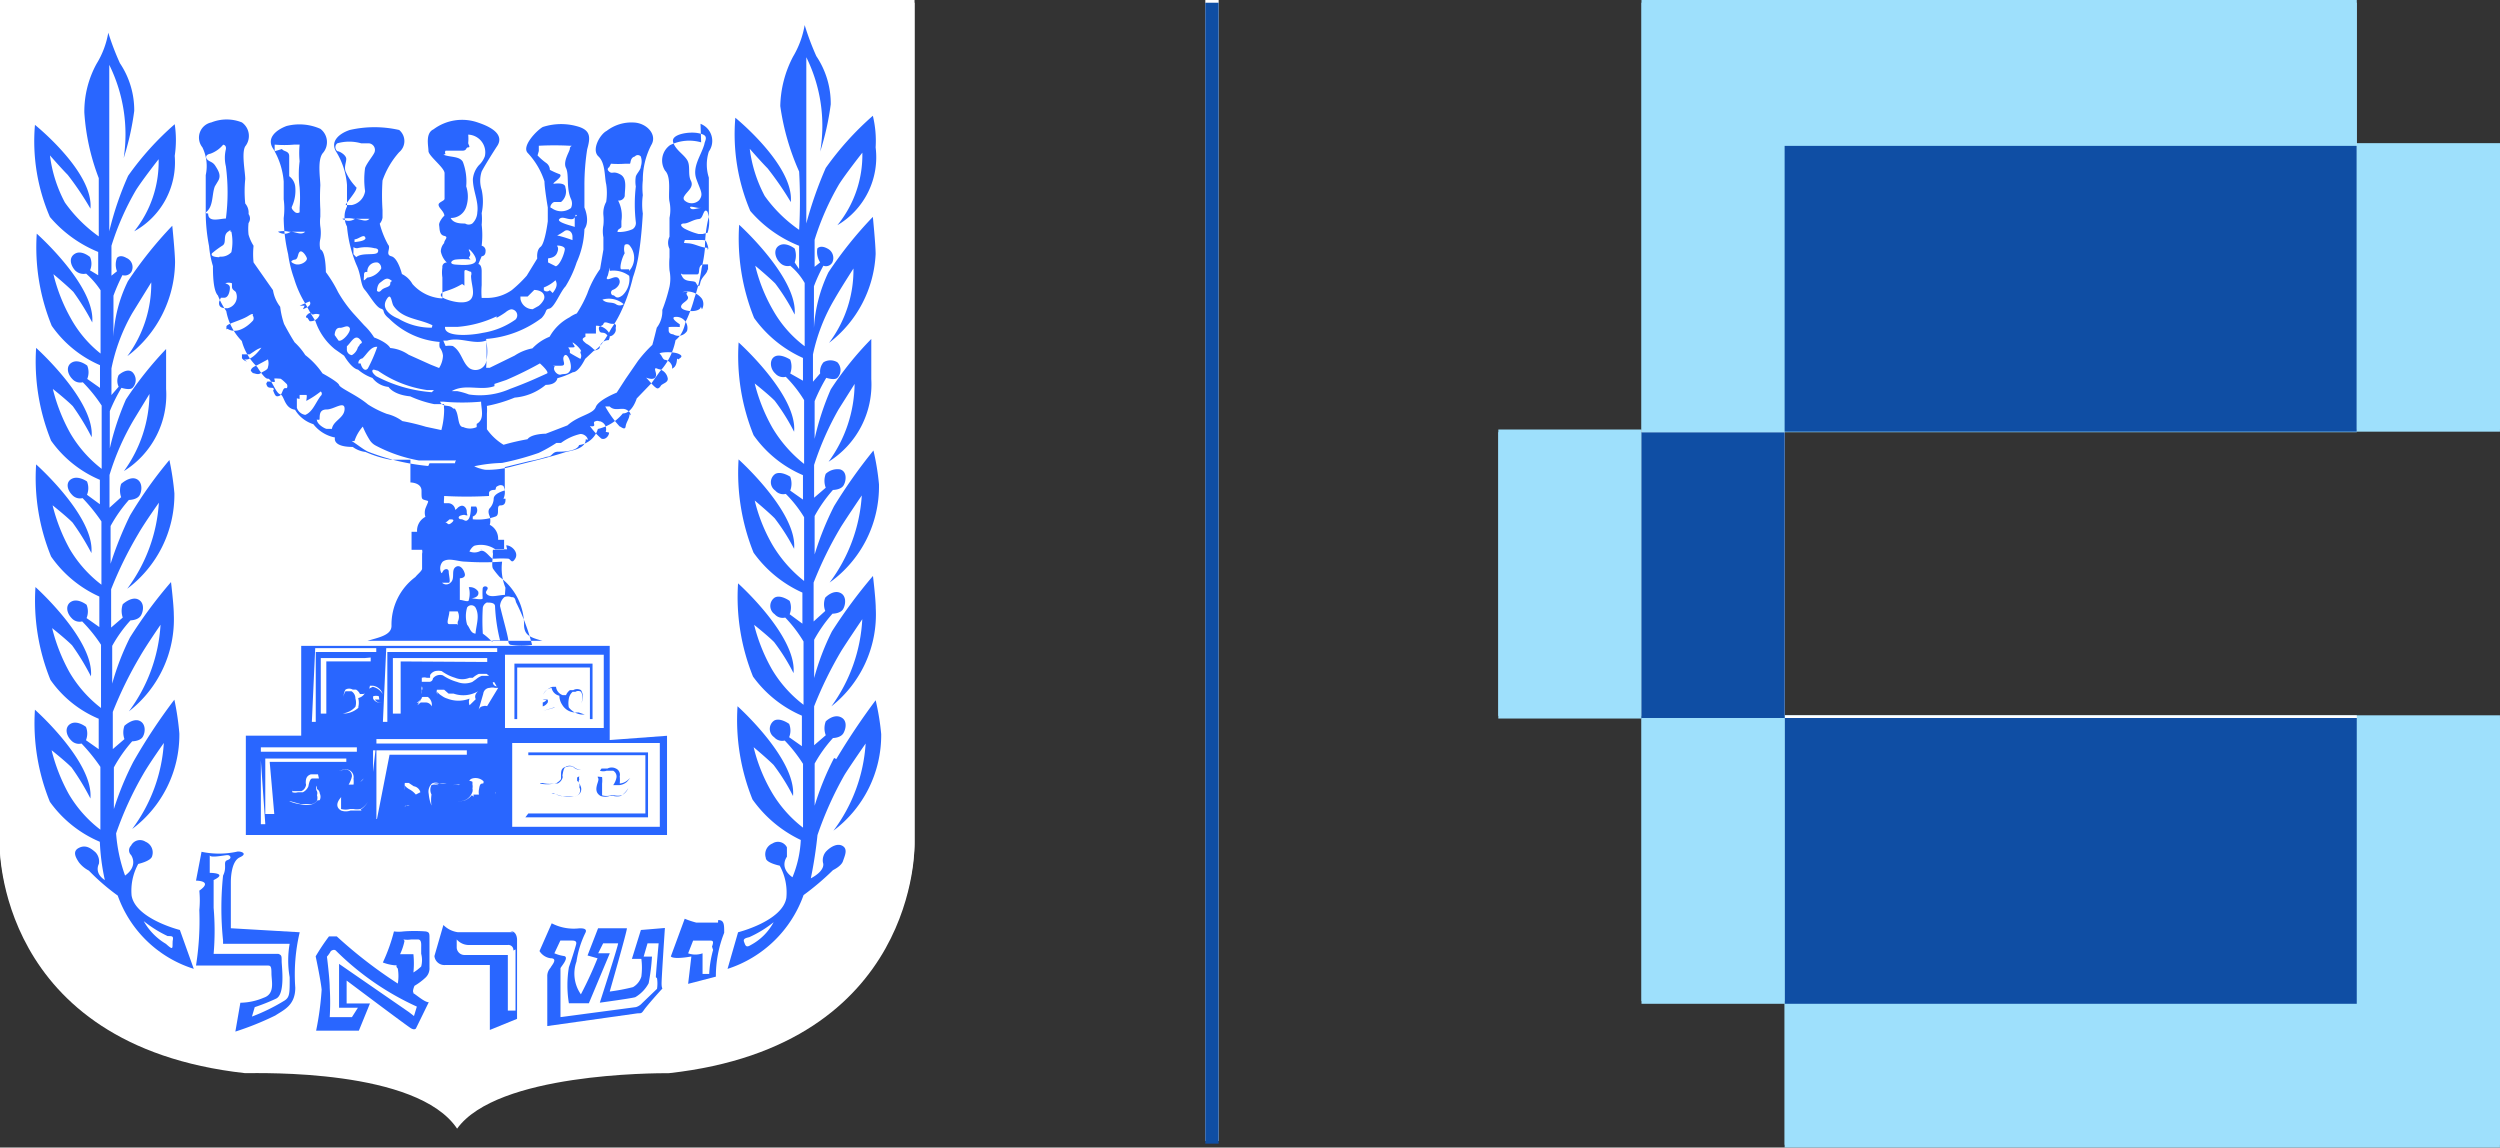 <svg xmlns="http://www.w3.org/2000/svg" width="83.531" height="38.342" viewBox="0 0 83.531 38.342">
  <rect x="0" y="0" width="83.531" height="38.342" fill="#333333" stroke="none"/>
  <g id="Group_815" data-name="Group 815" transform="translate(-12 -19)">
    <g id="Group_814" data-name="Group 814" transform="translate(3854 -13021.877)">
      <rect id="Rectangle_1" data-name="Rectangle 1" width="0.445" height="38.122" transform="translate(-3801.727 13040.877)" fill="#fff"/>
      <path id="Path_1" data-name="Path 1" d="M37.777,14.32V42.448s.148,6.712-8.2,7.639c-.5,0-5.748,0-7.083,1.854-1.335-2-6.564-1.854-7.083-1.854-8.344-.927-8.2-7.639-8.2-7.639V14.32Z" transform="translate(-3849.22 13026.557)" fill="#fff"/>
      <path id="Path_2" data-name="Path 2" d="M12.459,45.306c0,.167,0,.2-.222,0a2.04,2.04,0,0,1-.742-.76,4,4,0,0,0,.8.5c.167,0,.2,0,.167.167m.241-.371s-1.483-.371-1.613-1.15a1.854,1.854,0,0,1,.223-1.057s.426-.093.464-.26a.389.389,0,0,0-.223-.482.334.334,0,0,0-.482.13.219.219,0,0,0,0,.315s.26.352-.2.686a5.359,5.359,0,0,1-.3-1.409,11.329,11.329,0,0,1,.909-1.984c.2-.352.686-1.038.686-1.038a5.359,5.359,0,0,1-1.057,2.874,3.931,3.931,0,0,0,1.576-3.189,9.086,9.086,0,0,0-.167-1.131,18.95,18.95,0,0,0-1.372,2.077,10.012,10.012,0,0,0-.649,1.576s0-1.242,0-1.391a4.728,4.728,0,0,1,.612-.871s.26,0,.352-.148.111-.445-.111-.538-.5.167-.5.167a.668.668,0,0,0,0,.445l-.389.334V37.555a12.979,12.979,0,0,1,.909-1.854c.2-.352.686-1.057.686-1.057a5.377,5.377,0,0,1-1.057,2.893,3.894,3.894,0,0,0,1.5-3.245c0-.3-.093-1.075-.093-1.075a15.426,15.426,0,0,0-1.372,1.854,8.529,8.529,0,0,0-.593,1.539s0-1.112,0-1.261a4.469,4.469,0,0,1,.612-.853s.26,0,.352-.167.111-.445-.111-.538-.5.167-.5.167a.667.667,0,0,0,0,.445l-.389.334V33.457A12.979,12.979,0,0,1,11.31,31.6c.2-.352.686-1.038.686-1.038a5.359,5.359,0,0,1-1.057,2.874,3.931,3.931,0,0,0,1.576-3.189,9.271,9.271,0,0,0-.167-1.113,14.2,14.2,0,0,0-1.316,1.854,12.2,12.2,0,0,0-.649,1.613V31.344a4.728,4.728,0,0,1,.612-.871s.26,0,.352-.148.111-.464-.111-.556-.5.167-.5.167a.667.667,0,0,0,0,.445l-.389.352V29.638a8.455,8.455,0,0,1,.816-1.854l.519-.853a4.45,4.45,0,0,1-.853,2.577,3,3,0,0,0,1.409-2.744c0-.315,0-1.335,0-1.335A12.108,12.108,0,0,0,10.9,27.116a9.271,9.271,0,0,0-.538,1.632V27.505a5.822,5.822,0,0,1,.389-.779s.278.093.371,0a.373.373,0,0,0,0-.519c-.185-.167-.464.093-.464.093a.445.445,0,0,0,0,.389l-.241.278v-.89a6.137,6.137,0,0,1,.7-1.854l.63-1.02a4.079,4.079,0,0,1-.8,2.466,3.986,3.986,0,0,0,1.595-3.134c0-.315-.093-1.224-.093-1.224a13.406,13.406,0,0,0-1.483,1.854,4.728,4.728,0,0,0-.482,1.854s0-1.242,0-1.372a6.324,6.324,0,0,1,.3-.686.26.26,0,0,0,.3-.111.334.334,0,0,0-.167-.464c-.223-.13-.315,0-.315,0a.612.612,0,0,0,0,.445l-.185.148v-1a9.03,9.03,0,0,1,.816-1.854c.222-.352.76-1.038.76-1.038a3.708,3.708,0,0,1-.816,2.41,2.633,2.633,0,0,0,1.354-2.522,3.56,3.56,0,0,0,0-1.057,9.734,9.734,0,0,0-1.558,1.724,10.587,10.587,0,0,0-.63,1.854V15.935a5.247,5.247,0,0,1,.482,3.115,9.067,9.067,0,0,0,.352-1.576A2.818,2.818,0,0,0,10.7,15.88a8.789,8.789,0,0,1-.389-1.02A2.93,2.93,0,0,1,9.919,15.9a3.319,3.319,0,0,0-.408,1.632,7.417,7.417,0,0,0,.482,2.188c0,.13,0,1.947,0,1.947a4.8,4.8,0,0,1-1.131-1.131,4.543,4.543,0,0,1-.5-1.576s.371.426.593.649a9.937,9.937,0,0,1,.76,1.131c.111-1.224-1.854-2.8-1.854-2.8a6.378,6.378,0,0,0,.5,3.078,4.19,4.19,0,0,0,1.613,1.168v.779L9.7,22.8a.538.538,0,0,0,0-.445s-.278-.241-.5-.111-.148.389,0,.556a.4.4,0,0,0,.371.111,2.762,2.762,0,0,1,.482.556v2.114a3.912,3.912,0,0,1-1-1.187,5.748,5.748,0,0,1-.575-1.465s.445.371.668.593a8.2,8.2,0,0,1,.63,1.02c.111-1.224-1.854-2.967-1.854-2.967a6.935,6.935,0,0,0,.5,3.078,3.8,3.8,0,0,0,1.613,1.316v.76l-.426-.3a.593.593,0,0,0,0-.445s-.278-.223-.5-.111-.167.389,0,.556a.352.352,0,0,0,.352.111,4.951,4.951,0,0,1,.63.779v2.114a4.135,4.135,0,0,1-1.057-1.205,6.008,6.008,0,0,1-.575-1.465s.445.352.668.575a8.083,8.083,0,0,1,.63,1.038C9.863,27.153,7.9,25.392,7.9,25.392a7.046,7.046,0,0,0,.5,3.1A3.82,3.82,0,0,0,10.03,29.8v.816L9.6,30.305a.593.593,0,0,0,0-.445s-.278-.2-.5-.093-.167.371,0,.538a.352.352,0,0,0,.352.111,6.063,6.063,0,0,1,.63.779v2.114a4.135,4.135,0,0,1-1.057-1.187,6.008,6.008,0,0,1-.575-1.465s.445.352.668.575a8.2,8.2,0,0,1,.63,1.02C9.863,31.028,7.9,29.285,7.9,29.285a6.935,6.935,0,0,0,.5,3.078A3.931,3.931,0,0,0,10.012,33.7v1.02l-.426-.3a.593.593,0,0,0,0-.445s-.278-.222-.5-.111-.167.389,0,.556a.352.352,0,0,0,.352.111,4.95,4.95,0,0,1,.63.779c0,.13,0,2.114,0,2.114A4.135,4.135,0,0,1,9.01,36.22a6.008,6.008,0,0,1-.575-1.465s.445.352.668.575a8.084,8.084,0,0,1,.63,1.038c.111-1.224-1.854-2.985-1.854-2.985a7.046,7.046,0,0,0,.5,3.1,3.708,3.708,0,0,0,1.613,1.3V38.8l-.426-.3a.593.593,0,0,0,0-.445s-.278-.223-.5-.111-.167.389,0,.556a.352.352,0,0,0,.352.111,6.063,6.063,0,0,1,.63.779v2.1A4.135,4.135,0,0,1,8.992,40.3a6.007,6.007,0,0,1-.575-1.465s.445.352.668.575a8.084,8.084,0,0,1,.63,1.038c.111-1.224-1.854-2.967-1.854-2.967a6.972,6.972,0,0,0,.5,3.078,3.931,3.931,0,0,0,1.669,1.335,7.228,7.228,0,0,0,.167,1.279c-.371-.241-.2-.538-.2-.538a.445.445,0,0,0-.111-.389c-.167-.148-.334-.26-.556-.148s-.111.315,0,.482a1,1,0,0,0,.334.278,7.231,7.231,0,0,0,.964.834,3.949,3.949,0,0,0,2.54,2.448Z" transform="translate(-3848.693 13027.019)" fill="#2966ff"/>
      <path id="Path_3" data-name="Path 3" d="M21.109,45.462c-.167.111-.185,0-.223-.093s0-.13.167-.167a3.709,3.709,0,0,0,.816-.5,1.854,1.854,0,0,1-.76.76m2.781-6.249a9.271,9.271,0,0,0-.649,1.595s0-1.261,0-1.409a4.469,4.469,0,0,1,.612-.853s.26,0,.352-.167.13-.445-.111-.538-.482.148-.482.148a.649.649,0,0,0,0,.464l-.389.334v-1.3a12.979,12.979,0,0,1,.909-1.854c.223-.352.7-1.057.7-1.057A5.414,5.414,0,0,1,23.8,37.489a3.912,3.912,0,0,0,1.483-3.282c0-.3-.093-1.075-.093-1.075a16.69,16.69,0,0,0-1.372,1.854,8.214,8.214,0,0,0-.593,1.558V35.264a4.728,4.728,0,0,1,.612-.871s.26,0,.352-.148.13-.464-.111-.556-.482.167-.482.167a.612.612,0,0,0,0,.445l-.389.352v-1.3a12.776,12.776,0,0,1,.909-1.854c.222-.352.7-1.057.7-1.057a5.414,5.414,0,0,1-1.075,2.911,3.949,3.949,0,0,0,1.65-3.282,8.233,8.233,0,0,0-.185-1.131A17.206,17.206,0,0,0,23.89,30.8a10.1,10.1,0,0,0-.649,1.613V31.129a4.727,4.727,0,0,1,.612-.871s.26,0,.352-.148.13-.464-.111-.538a.573.573,0,0,0-.482.148.649.649,0,0,0,0,.464l-.389.334V29.424a9.975,9.975,0,0,1,.816-1.854l.538-.853a4.487,4.487,0,0,1-.871,2.6,3.041,3.041,0,0,0,1.428-2.763V25.215A10.791,10.791,0,0,0,23.779,26.9a9.048,9.048,0,0,0-.538,1.65V27.291a5.822,5.822,0,0,1,.389-.779s.278.093.371,0a.374.374,0,0,0,0-.519.445.445,0,0,0-.464,0,.482.482,0,0,0-.111.371l-.241.278v-.909a6.082,6.082,0,0,1,.723-1.854c.2-.352.63-1.02.63-1.02a4.042,4.042,0,0,1-.816,2.485,3.968,3.968,0,0,0,1.558-2.967c0-.315-.093-1.242-.093-1.242A13.2,13.2,0,0,0,23.7,22.99a4.988,4.988,0,0,0-.482,1.854s0-1.242,0-1.391a5.377,5.377,0,0,1,.315-.686.241.241,0,0,0,.3-.111.352.352,0,0,0-.167-.464c-.241-.13-.334,0-.334,0a.649.649,0,0,0,.093.464l-.185.148V21.9a8.955,8.955,0,0,1,.816-1.854c.223-.352.779-1.057.779-1.057A3.708,3.708,0,0,1,24,21.414a2.633,2.633,0,0,0,1.279-2.6,3.56,3.56,0,0,0-.093-1.057A9.994,9.994,0,0,0,23.612,19.5a13.146,13.146,0,0,0-.649,1.854V15.8a5.173,5.173,0,0,1,.464,3.152,9.068,9.068,0,0,0,.352-1.576,2.837,2.837,0,0,0-.482-1.613,8.845,8.845,0,0,1-.389-1.038,3.078,3.078,0,0,1-.389,1.057,3.708,3.708,0,0,0-.426,1.65,8.121,8.121,0,0,0,.63,2.188,17.6,17.6,0,0,1,0,1.947,4.654,4.654,0,0,1-1.15-1.131,4.543,4.543,0,0,1-.5-1.576s.371.426.593.649a10.718,10.718,0,0,1,.779,1.131c.111-1.224-1.854-2.818-1.854-2.818a6.545,6.545,0,0,0,.5,3.115A4.19,4.19,0,0,0,22.722,22.1v.779l-.148-.222a.686.686,0,0,0,0-.464s-.278-.223-.5-.111-.167.408,0,.575a.352.352,0,0,0,.352.111,2.114,2.114,0,0,1,.482.575c0,.13,0,2.114,0,2.114A3.912,3.912,0,0,1,21.85,24.25a5.563,5.563,0,0,1-.593-1.483s.445.371.667.593a6.823,6.823,0,0,1,.649,1.038c.111-1.224-1.854-3-1.854-3a7.1,7.1,0,0,0,.5,3.115,4.042,4.042,0,0,0,1.632,1.335v.76l-.426-.241a.649.649,0,0,0,0-.464s-.3-.2-.5-.111-.185.408,0,.575a.352.352,0,0,0,.352.111,4.172,4.172,0,0,1,.612.779c0,.13,0,2.132,0,2.132a4.394,4.394,0,0,1-1.057-1.205,5.878,5.878,0,0,1-.593-1.483s.445.352.667.575a6.824,6.824,0,0,1,.649,1.038c.111-1.224-1.854-2.985-1.854-2.985a7.046,7.046,0,0,0,.5,3.1,3.875,3.875,0,0,0,1.65,1.335v.816l-.426-.3a.649.649,0,0,0,0-.464s-.3-.2-.5-.093a.337.337,0,0,0,0,.556.352.352,0,0,0,.352.111,4.172,4.172,0,0,1,.612.779V33.3a4.394,4.394,0,0,1-1.057-1.205,5.562,5.562,0,0,1-.593-1.483s.445.371.668.593a6.9,6.9,0,0,1,.649,1.02C22.666,31,20.7,29.238,20.7,29.238a7.138,7.138,0,0,0,.5,3.115,4.042,4.042,0,0,0,1.632,1.335v1.038l-.426-.315a.593.593,0,0,0,0-.445s-.3-.223-.5-.111a.337.337,0,0,0,0,.556.352.352,0,0,0,.352.111,4.45,4.45,0,0,1,.612.8c0,.13,0,2.114,0,2.114a4.135,4.135,0,0,1-1.057-1.187,5.878,5.878,0,0,1-.593-1.483s.445.352.668.575a6.823,6.823,0,0,1,.649,1.038c.111-1.242-1.854-3-1.854-3a7.1,7.1,0,0,0,.5,3.115A3.931,3.931,0,0,0,22.815,37.8v1.02l-.426-.3a.593.593,0,0,0,0-.445s-.3-.223-.5-.111a.337.337,0,0,0,0,.556.352.352,0,0,0,.352.111,4.914,4.914,0,0,1,.612.779V41.55a4.135,4.135,0,0,1-1.057-1.205,5.563,5.563,0,0,1-.593-1.483s.445.371.667.593a6.824,6.824,0,0,1,.649,1.038c.111-1.242-1.854-3-1.854-3a7.1,7.1,0,0,0,.5,3.115,4.172,4.172,0,0,0,1.613,1.354A3.708,3.708,0,0,1,22.5,43.2c-.464-.334-.185-.686-.185-.686V42.2a.334.334,0,0,0-.482-.13.389.389,0,0,0-.223.482c0,.167.464.26.464.26a1.854,1.854,0,0,1,.222,1.075c-.13.779-1.613,1.15-1.613,1.15l-.352,1.224a4.005,4.005,0,0,0,2.54-2.466,8.788,8.788,0,0,0,.983-.834s.278-.13.334-.3.167-.389,0-.5-.389,0-.556.167a.445.445,0,0,0-.111.389s.111.241-.408.519a14.3,14.3,0,0,0,.223-1.446,11.755,11.755,0,0,1,.909-2.021c.223-.352.7-1.038.7-1.038a5.414,5.414,0,0,1-1.075,2.911,3.986,3.986,0,0,0,1.595-3.226,8.233,8.233,0,0,0-.185-1.131,22.623,22.623,0,0,0-1.316,1.965" transform="translate(-3838.022 13026.898)" fill="#2966ff"/>
      <path id="Path_4" data-name="Path 4" d="M17.757,31.756V33.8H17.5V31.941H16.07a.26.26,0,0,1-.278-.241v-.278a.538.538,0,0,0,.371.185H17.5a.167.167,0,0,1,.185.185m0-.612H15.829a.834.834,0,0,1-.482-.241l-.3,1.038a.334.334,0,0,0,.352.3h1.5v2.169l.909-.371V31.422s0-.278-.223-.278" transform="translate(-3842.532 13040.753)" fill="#2966ff"/>
      <path id="Path_5" data-name="Path 5" d="M20.719,31.868a3.578,3.578,0,0,0-.13.8h-.223V31.98a.723.723,0,0,1-.482,0l.167-.426h.538c.111,0,.167,0,.093.2m.2-.8h-.723a2.893,2.893,0,0,1-.389-.13l-.464,1.261c.111.111.686,0,.686,0L19.885,33l.927-.241a3.95,3.95,0,0,1,.278-1.465c0-.278,0-.426-.2-.426" transform="translate(-3838.893 13040.659)" fill="#2966ff"/>
      <path id="Path_6" data-name="Path 6" d="M16.192,33.885l-.167-.13-2.336-1.613v1.465h.63l-.2.315h-.742a8.2,8.2,0,0,0,0-.983c0-.3-.093-1.038-.093-1.038a.982.982,0,0,0,.13-.185s.111-.093.185,0a9.271,9.271,0,0,0,2.689,1.854Zm-.352-2.559a.76.76,0,0,0,.26,0h.222c.13,0,.111.167.111.278v.2a.834.834,0,0,1,0,.426,1.465,1.465,0,0,1-.26.2,3,3,0,0,0,0-.612h-.445a1.947,1.947,0,0,0,.148-.445m.334,1.743c-.111,0,0-.241,0-.241a2,2,0,0,0,.352-.26.426.426,0,0,0,.148-.352v-.983c0-.148,0-.2-.13-.223a4.839,4.839,0,0,0-.742,0,1.168,1.168,0,0,1-.315,0,5.82,5.82,0,0,1-.371,1.038,1.5,1.5,0,0,0,.389.093c.148,0,0,0,.111.111a1.5,1.5,0,0,1,0,.5,15.242,15.242,0,0,1-2.04-1.576h-.26a6.956,6.956,0,0,0-.445.667s.167.779.2,1.113a9.828,9.828,0,0,1-.185,1.372h1.428l.371-.909h-.779V32.7s2.021,1.52,2.151,1.595.167,0,.167,0l.426-.871c-.148,0-.426-.26-.538-.315" transform="translate(-3844.36 13040.85)" fill="#2966ff"/>
      <path id="Path_7" data-name="Path 7" d="M20.871,32.746a1.187,1.187,0,0,1,0,.352s-.464.445-.519.5a.445.445,0,0,1-.185.111l-2.522.334V32.412c0-.037.3-.352.13-.408a1.3,1.3,0,0,1-.334-.093l.2-.426H18c.093,0,.2,0,.167.13s-.167.556-.241.76a3.708,3.708,0,0,0,0,1.205h.668l.7-1.669h-.389l.167-.334h.5c0,.093-.612,1.984-.612,1.984s1.094-.148,1.187-.185a1.187,1.187,0,0,0,.445-.464,6.787,6.787,0,0,0,.111-.89h-.278l.13-.445h.371s-.093,1.02-.093,1.131m-.5-1.576-.3.964h.315a2.244,2.244,0,0,1,0,.593.612.612,0,0,1-.278.352,6.786,6.786,0,0,1-.779.148s.575-2,.575-2.114h-.964l-.352.909.334.093a12.98,12.98,0,0,1-.556,1.205,1.205,1.205,0,0,1-.148-1.094,3.281,3.281,0,0,1,.3-.964c.074-.148-.111-.148-.2-.148a1.6,1.6,0,0,1-.927-.167l-.408.927a.519.519,0,0,0,.371.241c.278,0,0,.278,0,.315a.408.408,0,0,0-.111.3c0,.148,0,1.65,0,1.65l3.022-.426c.13,0,.13,0,.223-.13s.519-.612.575-.667,0,0,0-.2.111-1.854.111-1.854Z" transform="translate(-3840.917 13040.728)" fill="#2966ff"/>
      <path id="Path_8" data-name="Path 8" d="M15.88,24.17l.019.019h.019l-.037-.019Z" transform="translate(-3841.823 13034.971)" fill="#2966ff"/>
      <path id="Path_9" data-name="Path 9" d="M15.88,24.17Z" transform="translate(-3841.823 13034.971)" fill="#2966ff"/>
      <path id="Path_10" data-name="Path 10" d="M27.685,17.267c-.111.371-.408.742-.26,1.15s.241.5.093.7a.352.352,0,0,1-.5,0,.111.111,0,0,1,0-.13c.093-.167.334-.3.223-.519s0-.5-.13-.7-.389-.334-.464-.593.519-.352.816-.3.315.13.241.315m-.111,2.188c-.13,0-.315.093-.371,0s.185,0,.3,0h.111m0,.871H27.5a2.123,2.123,0,0,1-.482-.185c-.148-.093-.13-.167,0-.167s.3-.13.482-.148h0c.111,0,.13-.148.185-.241s.111,0,.111,0a1.131,1.131,0,0,1,0,.7m0,.5c-.223,0-.408-.13-.63-.148s-.148,0-.13-.111h.519c.185,0,.185,0,.241.167s0,.148,0,.148m0,.668c0,.148-.2.241-.241.445s-.093.093-.148,0-.334,0-.445-.185,0-.093,0-.093h.482c.13,0,0-.26.185-.334h.185v.185m-.241,1.224c0,.13-.26.185-.482.13s-.2-.148-.13-.223.241-.148.167-.26,0-.111,0-.13-.13,0-.167,0h0a.612.612,0,0,1,.649.223.352.352,0,0,1,0,.352m-.5.723a.334.334,0,0,1-.464.111s-.148,0-.148-.13v-.111a2.35,2.35,0,0,1,.371,0v-.093s-.3-.185-.185-.241a.371.371,0,0,1,.408.519m-.315.871h0s0,.222-.111.3,0,0-.093-.13a.278.278,0,0,0-.185-.13c-.093,0-.111-.148-.185-.2s.426-.093.63,0,0,.148,0,.185m-.538.76s-.093.26-.2.2-.222-.223-.352-.352h0s.223.093.3,0,0-.2,0-.278.093,0,.148,0h0a.379.379,0,0,1,.278.315c0,.13-.148.148-.222.223m-1.057.964h0c0,.148-.111.26-.13.408s-.167,0-.2,0a3.393,3.393,0,0,1-.482-.668h.148c.185.185.426,0,.593.13a.2.2,0,0,1,.111.167m-.723.575c0,.111-.13.26-.26.2a2.292,2.292,0,0,1-.482-.575h0a.163.163,0,0,0,.167.167c.167,0,0-.13.111-.167s.093,0,.167,0a.278.278,0,0,1,.185.352m-.668.241c0,.3-.389.371-.649.426-.612.2-1.224.334-1.854.5a3.171,3.171,0,0,1-1.02.093h.185a1.038,1.038,0,0,1-.389-.111h0a5.062,5.062,0,0,1,.927-.111,9.27,9.27,0,0,0,1.224-.334,4.783,4.783,0,0,0,.593-.334H22.9a1.724,1.724,0,0,1,.649-.3c.148,0,.26.13.241.2m-2.744,1.965c0,.093,0,.222-.167.222s0,.315-.167.371a1.724,1.724,0,0,1-.76.093v-.093a.222.222,0,0,0,.111-.334H19.9c-.019,0,0,.315-.093.426s-.148,0-.241,0-.13-.093,0-.13.13,0,.185,0,0,0,0-.13h0c0-.111-.093-.223-.2-.185s-.111.093-.185.13a.241.241,0,0,0-.223-.223h-.148c-.019,0,0-.148,0-.241a13.573,13.573,0,0,0,1.5,0V28.93c0-.093.111-.111.185-.111s0-.093.111-.13a.167.167,0,0,1,.185,0,.5.5,0,0,1,0,.426m.093,1.558c.185,0,.426.241.3.445s-.148,0-.241,0a3.505,3.505,0,0,0-.426,0H20.6c-.148-.13-.278-.334-.426-.241a.426.426,0,0,1-.334,0h0s.093-.185.2-.2a.853.853,0,0,1,.668.13H21.1m-1.854-1s.13,0,0,.111-.13,0-.185,0,0,0,.111-.111m1.854,2.522c-.185,0-.445.093-.575,0s0-.148,0-.222-.148-.093-.167,0a2,2,0,0,0,0,.334c0,.074-.334,0-.371,0s.278,0,.223-.223a.334.334,0,0,0-.315-.148.8.8,0,0,1,0,.426c0,.093-.2,0-.3,0v-.723s.2,0,.167-.148-.167-.334-.315-.223,0,.389-.167.519a.2.2,0,0,1-.278,0h.222c.074,0,0-.26,0-.371s-.148-.111-.2,0-.111,0,0,.111a.334.334,0,0,1,0-.445c.2-.148.5,0,.76,0a8.881,8.881,0,0,0,1.224,0,1.724,1.724,0,0,0,.111.871m.185.315c.093,0,.13,0,.167.167a7.028,7.028,0,0,1,.538,1.428,2.225,2.225,0,0,1-.7,0s-.093,0-.093-.13-.167-.7-.278-1.168a.426.426,0,0,1,.148-.3.315.315,0,0,1,.223,0m-.63,1.5a2.114,2.114,0,0,0-.315-.278h0a7.047,7.047,0,0,1,0-.871.241.241,0,0,1,.13-.167c.111,0,.26,0,.278.111a5.727,5.727,0,0,0,.167,1.15h-.241m-.556-.223c-.185,0-.2-.185-.3-.3h0a1,1,0,0,1,0-.575.167.167,0,0,1,.278,0c.167.3,0,.63,0,.946m-.612-.389h-.26c-.13,0,0-.26,0-.426h.278a.389.389,0,0,1,0,.352v.111m-.983-5.321a7.417,7.417,0,0,1-2.021-.482c-.185-.093-.352-.241-.538-.352H16a1.357,1.357,0,0,1,.278-.482h0a2.805,2.805,0,0,0,.241.464.519.519,0,0,0,.185.167,4.951,4.951,0,0,0,1.446.5H19.36c.074,0,0,0,0,.093h-.853M15.243,26.76h-.167c-.056,0-.334-.148-.334-.315a.093.093,0,0,0,.093,0c0-.167,0-.334.241-.334s.612-.315.593,0-.445.389-.426.723m-.816-.538a.352.352,0,0,1-.352-.241v-.3c0-.037,0,0,.093,0a1.187,1.187,0,0,1,0-.13h.223c.037,0,0,.167,0,.2a3.1,3.1,0,0,0,.482-.315.093.093,0,0,1,0,.148c-.2.26-.3.649-.668.668m-.519-.927c-.093,0-.093.223-.2.26s-.13,0-.185-.13,0,0,0-.093-.167,0-.223-.111,0-.093,0-.13.2,0,.241,0,0-.093,0-.111.167,0,.2,0,.148.111.223.185a.148.148,0,0,1,0,.13h-.148m-1.057-.575c0-.093.111-.148.2-.185l.371-.2a.426.426,0,0,1,0,.26c0,.093-.148.13-.241.2s-.2,0-.26,0m-.2-.389a.3.3,0,0,1-.167-.111v-.13h.26l.167-.111a.834.834,0,0,1,.223-.111h0s-.315.464-.575.389m-.593-1v-.093c0-.093.482-.2.723-.352s.13,0,.167,0a.148.148,0,0,1,0,.148c-.2.223-.556.464-.853.278m-.222-1.038h.111c.111,0,.167-.13.185-.26s0-.167-.148-.223h0a.315.315,0,0,1,.223,0v.111c0,.111.093.13.13.185a.389.389,0,0,1-.278.538h0c-.13,0-.315,0-.278-.223m0-1.483s-.315,0-.241-.13a2.893,2.893,0,0,1,.352-.26c.148-.093,0-.334.185-.464s0,0,.111,0a1.706,1.706,0,0,1,0,.686.464.464,0,0,1-.389.148h0ZM11,19.548c.3-.185.222-.593.334-.89h0l.111-.185c.111-.185,0-.352-.093-.5s-.2-.13-.278-.223,0-.167.111-.185a.983.983,0,0,0,.426-.3s.111,0,.093.148h0a1.205,1.205,0,0,0,0,.575,6.8,6.8,0,0,1,0,1.743c-.2,0-.593.148-.593-.167m7.472,5.97A4.71,4.71,0,0,1,16.727,25s-.148-.111-.13-.185.13,0,.185,0a3.82,3.82,0,0,0,1.65.649h.223m-2.522-.89a.148.148,0,0,1,.13-.167h0c.148-.13.278-.408.5-.389a5.025,5.025,0,0,1-.315.723c-.093.111-.2,0-.241-.167m-.093-.538h0a.426.426,0,0,1-.2.26.187.187,0,0,1-.167-.2V24c.13-.111.26-.408.426-.241s0,.13,0,.2m-.834-.334h0s0-.26.185-.241h0c.111,0,.241-.111.315,0s-.241.482-.371.426m3.5,0h.13c.445-.13.89.148,1.3,0a1.6,1.6,0,0,1,0,.723.371.371,0,0,1-.556.2c-.241-.185-.26-.556-.556-.742a.779.779,0,0,0-.241,0s-.13,0,0,0m0-6.415a.093.093,0,0,1,0-.111H19.6c.167,0,.111-.111.2-.111s0-.093,0-.148a1.41,1.41,0,0,0,0-.278.593.593,0,0,1,.556.723.779.779,0,0,1-.2.3.816.816,0,0,0-.2.464c0,.389.2.742.148,1.113a.538.538,0,0,1-.167.371.222.222,0,0,1-.241,0c-.148,0-.389,0-.482-.185a.533.533,0,0,0,.519-.371,1.094,1.094,0,0,0,0-.686,1.855,1.855,0,0,0-.111-.816c-.111-.2-.426-.148-.649-.241m.7,4.376h0v-.464c0-.13.148,0,.222,0a.185.185,0,0,1,0,.13c0,.278.148.593,0,.779s-.575.111-.853,0-.13-.223,0-.26a2.41,2.41,0,0,0,.556-.241m.222-.89c.111-.111,0-.2,0-.26s.315.278.223.408-.426.111-.668.093-.13-.148,0-.167a2.225,2.225,0,0,1,.5,0Zm.927,2.021a2.6,2.6,0,0,0,.3-.185s.148-.13.241-.093a.2.2,0,0,1,.093.334,2.577,2.577,0,0,1-1.094.445c-.426.093-1.3.148-1.261-.2h.426A3.708,3.708,0,0,0,20.75,23M20.083,26.7a.538.538,0,0,1-.445,0c-.185,0-.148-.352-.241-.538s0,0-.13-.111-.315,0-.408-.2h.111a7.082,7.082,0,0,0,1.261,0c0,.241.13.593-.148.742m.593-1.335.389-.13a11.867,11.867,0,0,0,1.131-.556s.315.278.241.334c-.371.167-.649.3-1.242.519a2.485,2.485,0,0,1-1.372.185,2.207,2.207,0,0,0-.389-.111h-.185c.445-.26.964,0,1.428-.167m-6.249-2.281s-.111,0,0-.111.13,0,.185,0h0a.315.315,0,0,1,.223,0,.315.315,0,0,1-.334.223m-.167-.519h-.167L14.5,22.5h0c.093.13-.111.223-.222.26m.111-.482a.13.13,0,0,1-.167,0h0c0,.111.167,0,.111.13m-.352-1.3c.148,0,.111-.185.185-.26s.2.093.241.2-.223.278-.408.2-.093-.111,0-.148m-.556-.927h0a.816.816,0,0,1,.371,0h.538c-.13.13-.315,0-.482,0a.371.371,0,0,1-.426,0m-.111-2.689v-.223h0a3.708,3.708,0,0,0,.649,0h.185a2.855,2.855,0,0,0,0,.556,3.43,3.43,0,0,0,0,.871,4.246,4.246,0,0,1,0,.686h0v.148a.13.13,0,0,1-.148,0s-.148-.111-.111-.185a1.284,1.284,0,0,0,.111-.686.5.5,0,0,0-.2-.334s0,0,0-.093v-.575c0-.185-.185-.148-.241-.241m5.006,5.97a2.132,2.132,0,0,1-1.113-.3c-.278-.111-.575-.334-.408-.63s.167.093.241.2c.3.445.853.426,1.3.649h0m-1.854-1.15s0-.2.111-.278.2-.185.334-.093,0,0,0,.13-.2.111-.3.223-.148,0-.167,0m-.3-.426s-.093.093-.111.093,0-.111,0-.167,0-.13.111-.111a.3.3,0,0,1,.352-.315.2.2,0,0,1,.111.2.63.63,0,0,1-.445.3m-.482-.779h0v-.2c0-.074,0,0,.13,0a1.205,1.205,0,0,1,.575,0s.167,0,.111.13-.519,0-.723.167m.315-.649c0,.111-.241.13-.371.148v-.093c.148,0,.352-.241.371,0m-.779-.686h0a.909.909,0,0,1,.389,0H16.5c-.13.13-.3,0-.482,0a.371.371,0,0,1-.426,0m-.167-2.262a.167.167,0,0,1,0-.26,1.446,1.446,0,0,1,.8,0h.26a.223.223,0,0,1,.185.3c-.056.13-.241.334-.315.519a2.718,2.718,0,0,0,0,.779.556.556,0,0,1-.445.464h-.2c-.037,0,.222-.3.315-.464s0-.13,0-.167a1.687,1.687,0,0,1-.3-.445c-.093-.167,0-.334,0-.464s-.223-.26-.3-.26m6.119,4.858h.241l.223-.223s.241,0,.315.148a.2.2,0,0,1,0,.185.658.658,0,0,1-.167.2l-.2.111a.418.418,0,0,1-.408-.334m.612-4.951V17.3a9.735,9.735,0,0,1,1.038,0c.13,0,0,0,0,.093s-.241.426-.13.649,0,.668.167,1.038a.352.352,0,0,1,0,.3.538.538,0,0,1-.649,0c-.093,0,0-.185.093-.2H22.9a.445.445,0,0,0,.148-.482c0-.148-.223-.148-.371-.13s.315-.223.185-.315a2.634,2.634,0,0,1-.334-.148.289.289,0,0,0-.111-.222,1.985,1.985,0,0,1-.3-.26m1.242,2.04v.352c0-.019-.612-.148-.519-.26s.241,0,.408,0,.111-.241.185-.111m-.13.816h0a4.735,4.735,0,0,0-.464-.148c-.167-.037-.13,0-.093,0a1.785,1.785,0,0,0,.278-.167c.093-.056.26,0,.26.2h0v.111m-.482.909-.334-.167v-.13c0-.019.223,0,.3-.185s0-.223,0-.241.26,0,.26.111-.185.649-.371.575m-.13.8a.148.148,0,0,1-.2,0v-.093a1.265,1.265,0,0,0,.389-.241c.093.167,0,.3-.093.426m0,2.429H22.9c.223,0,0-.2.111-.334s.278.315.2.482-.2.111-.315.148-.3-.167-.2-.278m.445-.63h.148c.148,0,0-.093,0-.167h0a.909.909,0,0,1,.26.241c.056.111,0,0,0,.111a.2.2,0,0,1,0,.2h0s-.241-.13-.352-.2h0v-.093m.519-.556h.352v-.26a.5.5,0,0,1,.426.223.26.26,0,0,1,0,.26.323.323,0,0,0-.26.13c-.074.13,0,.13-.111.185s-.093,0-.111,0,0,0-.111-.093-.148-.093-.185-.13-.185-.13,0-.2m.556-1.242a.76.76,0,0,1,.723.148h0a.222.222,0,0,1-.26,0c-.148-.093-.315,0-.464-.167s-.093,0,0,0m.26-1.057h0v.111h0a.871.871,0,0,1,.649.167.746.746,0,0,1-.223.649c-.223.167-.241,0-.315,0s-.111-.148,0-.185.278-.2.2-.352-.278,0-.371,0,0-.111,0-.148M24.57,17.9a3.189,3.189,0,0,0,.482,0H25.2c.037,0,0-.2.167-.241a.13.13,0,0,1,.2,0,.519.519,0,0,1,0,.334c0,.111-.13.223-.167.334a1.02,1.02,0,0,0,0,.334,5.136,5.136,0,0,0,0,1.187.241.241,0,0,1-.111.241,1.15,1.15,0,0,1-.5.093h0c0-.111.093-.093.13-.167v-.2a1.112,1.112,0,0,0-.111-.686.2.2,0,0,0,.222-.148c0-.241.093-.593-.148-.723s-.26,0-.371-.093,0-.148,0-.148m.668,3.412h-.26c-.074,0,0-.352.111-.538a.464.464,0,0,1,0-.278h0a.13.13,0,0,1,.148,0,.649.649,0,0,1,0,.871m-.445,1.965c0,.13-.185.3-.3.167s-.223,0-.26-.167.111-.093.148-.2.185,0,.278,0,.167,0,.13.13m2.855-6.193a1.446,1.446,0,0,0-1.038.093.63.63,0,0,0-.167.853c.222.223.093.8.148,1.038a1.335,1.335,0,0,1,0,.538v.63a.464.464,0,0,0,0,.408v.278a2.651,2.651,0,0,0,0,.445,1.354,1.354,0,0,1,0,.538,5.562,5.562,0,0,1-.241.779.891.891,0,0,1-.185.593s-.093.389-.148.575a4.32,4.32,0,0,0-.482.538l-.408.593-.3.464s-.612.241-.7.482-.575.278-.946.612l-.723.278s-.482,0-.612.185a7.618,7.618,0,0,0-.8.185,1.854,1.854,0,0,1-.556-.519v-.519a1.631,1.631,0,0,0,0-.26h0a4.765,4.765,0,0,0,.927-.278,1.854,1.854,0,0,0,1.038-.426c.371,0,.389-.223.389-.223a2.707,2.707,0,0,0,.519-.2c.2,0,.408-.445.408-.445l.278-.26c.3-.148.538-.668.612-.779a3.708,3.708,0,0,0,.3-.519,5.785,5.785,0,0,0,.408-1.168,4.079,4.079,0,0,0,.2-.816c.093-.575.13-1.316.13-1.316a2.206,2.206,0,0,1,0-.612,2.355,2.355,0,0,1,0-.5,2.54,2.54,0,0,1,.278-1.168c.223-.352-.148-.742-.575-.76a1.354,1.354,0,0,0-.909.278c-.223.111-.519.63-.278.853s.2.686.26.927a1.926,1.926,0,0,1,0,.593.779.779,0,0,0-.093.445,1.65,1.65,0,0,1,0,.334,1.094,1.094,0,0,0,0,.408v.408l-.111.649a3.3,3.3,0,0,0-.426.816,4.005,4.005,0,0,1-.352.668,1.056,1.056,0,0,0-.241.13,1.632,1.632,0,0,0-.668.649,1.6,1.6,0,0,0-.575.389,1.613,1.613,0,0,0-.593.241l-.834.408H20.4a8.176,8.176,0,0,0,0-.964,3.542,3.542,0,0,0,1.854-.7c.2-.223.093-.278.26-.315s.371-.575.538-.742a3.708,3.708,0,0,0,.371-.8,2.93,2.93,0,0,0,.26-1.113c.2-.278,0-.723,0-.723V18.62a7.732,7.732,0,0,1,.093-1.205c.111-.389.111-.612-.26-.742a1.984,1.984,0,0,0-1.224,0c-.2.111-.723.649-.5.871a2.522,2.522,0,0,1,.556.946c0,.223.111.871.111.871v.464s-.093.742-.241.853-.111.389-.111.389l-.352.575a4.32,4.32,0,0,1-.5.482,1.446,1.446,0,0,1-.779.26H20.25a2.6,2.6,0,0,1,0-.426v-.464c0-.241-.111-.241-.111-.241l.111-.26s.13,0,.13-.167a.168.168,0,0,0-.13-.185,2.966,2.966,0,0,0,0-.7,1.966,1.966,0,0,0,0-.389,1.854,1.854,0,0,0,0-.779.983.983,0,0,1,0-.612c.093-.185.408-.686.519-.853s.2-.5-.63-.779a1.6,1.6,0,0,0-1.5.223c-.278.13-.167.556-.167.723s.538.556.538.742v.853c0,.074-.2.111-.2.2s.111.167.167.278,0,.111,0,.111-.167.185-.148.3,0,.315.167.352,0,.13,0,.241a.426.426,0,0,0-.111.278.7.7,0,0,0,.2.371.144.144,0,0,0-.148.167,1.094,1.094,0,0,0,0,.334c0,.111,0,.371,0,.7h0a1.428,1.428,0,0,1-1-.482.816.816,0,0,0-.352-.334s-.13-.538-.352-.593,0-.278-.111-.389a3,3,0,0,1-.278-.7.408.408,0,0,0,.093-.2v-.26a7.306,7.306,0,0,1,0-.983,2.8,2.8,0,0,1,.556-.946.482.482,0,0,0,0-.742,3.708,3.708,0,0,0-1.65,0c-.389.13-.668.408-.445.742a2.485,2.485,0,0,1,.352,1.094c0,.223,0,.723,0,.723a.723.723,0,0,0,0,.668,4.32,4.32,0,0,0,.315,1.279c.167.352.13.668.278.834s.371.575.538.63,0,.111.278.334a2.689,2.689,0,0,0,1.687.779.464.464,0,0,0,0,.185.519.519,0,0,1,.111.278.838.838,0,0,1-.13.408l-.278-.111-.742-.334a1.279,1.279,0,0,0-.612-.223c-.111-.2-.538-.352-.538-.352a2.133,2.133,0,0,0-.334-.408l-.371-.408a4.32,4.32,0,0,1-.5-.7,4.209,4.209,0,0,0-.408-.668s0-.7-.185-.76a.779.779,0,0,1,0-.352,1.335,1.335,0,0,0,0-.408,1.279,1.279,0,0,1,0-.334c0-.111,0-.13,0-.241a7.25,7.25,0,0,1,0-.8c0-.241-.111-.871.093-1.094a.556.556,0,0,0-.093-.8,1.724,1.724,0,0,0-1.131-.093c-.389.148-.668.426-.445.76a2.485,2.485,0,0,1,.352,1.094v.593a2.41,2.41,0,0,1,0,.63,5.558,5.558,0,0,0,.148,1.205,4.079,4.079,0,0,0,.2.816,3.541,3.541,0,0,0,.408.89,5.3,5.3,0,0,0,.3.519,2.059,2.059,0,0,0,.649.946l.315.223s.241.426.464.464a1.483,1.483,0,0,0,.482.278.76.76,0,0,0,.538.3s.148.26.723.315a3.708,3.708,0,0,0,.8.26h.334a.556.556,0,0,0,0,.167,2.759,2.759,0,0,1-.093.7l-.519-.111A7.416,7.416,0,0,0,17.6,26.5a1.428,1.428,0,0,0-.519-.241,3.337,3.337,0,0,1-.63-.315c-.371-.315-.927-.538-.964-.649s-.556-.389-.556-.389a2.633,2.633,0,0,0-.575-.612A2.17,2.17,0,0,0,14,23.868c-.167-.26-.352-.612-.352-.612a2.744,2.744,0,0,1-.13-.575,1.224,1.224,0,0,1-.241-.556l-.649-.927a2.688,2.688,0,0,1,0-.556,1.446,1.446,0,0,1-.167-.371,1.724,1.724,0,0,1,0-.389.26.26,0,0,0,0-.3.467.467,0,0,0-.111-.352,4.06,4.06,0,0,1,0-.816c0-.241-.13-.871,0-1.094a.556.556,0,0,0-.111-.8,1.372,1.372,0,0,0-1.02,0,.519.519,0,0,0-.3.834,1.428,1.428,0,0,1,.111.927v1.335a6.082,6.082,0,0,0,.111,1.038,3.245,3.245,0,0,0,.13.668c0,.222,0,.816.167.983a2.447,2.447,0,0,0,.278.519,1.9,1.9,0,0,0,.519,1,1.854,1.854,0,0,0,.519.871s.241.408.352.389.26.482.408.519.13.464.5.519a1.094,1.094,0,0,0,.612.482,1.205,1.205,0,0,0,.723.445s-.111.315.593.315h0a.871.871,0,0,0,.426.167,3.709,3.709,0,0,0,.834.26h.668v.76s.371,0,.371.278,0,.278.13.315.111,0,0,.278a.464.464,0,0,0,0,.278.519.519,0,0,0-.278.5h-.185V30.8h.352a.26.26,0,0,1,0,.13v.5c0,.074-.167.2-.223.278a1.984,1.984,0,0,0-.8,1.632c0,.315-.426.389-.8.5h5.841c-.408-.111-.593-.185-.612-.5a1.984,1.984,0,0,0-.816-1.632,2.774,2.774,0,0,1-.223-.278c-.056-.093,0-.408,0-.5a.26.26,0,0,1,0-.13h.371v-.334h-.2a.519.519,0,0,0-.278-.5.538.538,0,0,0,0-.278c-.093-.2,0-.278,0-.278a.488.488,0,0,0,.13-.315c0-.185.371-.278.371-.278V28.04l.816-.2a4.618,4.618,0,0,0,.593-.148c.185,0,.167-.167.371-.167.686,0,.7-.223.7-.223a.76.76,0,0,0,.63-.538,1.52,1.52,0,0,0,.834-.519c.315,0,.464-.5.464-.5l.5-.519.278-.389a2.132,2.132,0,0,0,.519-1.038c.315-.26.3-.593.371-.686a4.506,4.506,0,0,0,.26-.723,5.284,5.284,0,0,0,.241-1,4.468,4.468,0,0,0,.111-.668,4.346,4.346,0,0,1,.13-1.057v-1.3a1.428,1.428,0,0,1,0-.871.612.612,0,0,0-.278-.927" transform="translate(-3846.156 13028.356)" fill="#2966ff"/>
      <path id="Path_11" data-name="Path 11" d="M19.008,28.164h.2a.3.3,0,0,1,.278,0,.223.223,0,0,1,.13.26,1.205,1.205,0,0,1,0,.241h0a.464.464,0,0,0,.241-.093h0l.111-.093h0l-.111.13h0a.464.464,0,0,1-.26.111h-.2a.649.649,0,0,0,.111-.26.222.222,0,0,0-.111-.222h-.223a.334.334,0,0,1-.222,0Zm-.816.3v.111h0a.334.334,0,0,1,.111.167h0a.241.241,0,0,1,0,.223.26.26,0,0,1-.2.13H17.71l-.371-.111h.056a.908.908,0,0,0,.315.111,1.242,1.242,0,0,0,.371,0h0a.2.2,0,0,0,.185-.3h0a.334.334,0,0,0,0-.13h0a.111.111,0,0,1,0-.13.167.167,0,0,1,0-.111Zm-1.224.185h.074a1,1,0,0,0,.464,0h0s.148-.093.148-.148h0v-.111c0-.111,0-.241.148-.278a.26.26,0,0,1,.278,0,.389.389,0,0,0,.241.093h0a.315.315,0,0,1-.26-.093.278.278,0,0,0-.222,0c-.093,0-.111.148-.13.241s0,0,0,.111a.315.315,0,0,1-.167.2h-.111a1.075,1.075,0,0,1-.482,0h0Zm2.058-.2h0a.908.908,0,0,1,0,.222v.389h0a.538.538,0,0,0,.3,0h.111a.575.575,0,0,0,.241,0h0a.464.464,0,0,0,.222-.241h0a.816.816,0,0,1-.241.26h0a.5.5,0,0,1-.26,0h-.111a.464.464,0,0,1-.315,0c-.185-.111-.148-.278-.093-.445s0-.13,0-.2h0Z" transform="translate(-3840.909 13038.301)" fill="#2966ff"/>
      <path id="Path_12" data-name="Path 12" d="M17.871,26.891h0a.2.2,0,0,1,0,.093h0Zm.334.612h-.111a.521.521,0,0,1-.445-.26h0a.556.556,0,0,1-.093-.3h0a.334.334,0,0,1-.26-.26h0a.342.342,0,0,0-.278.223h0a.482.482,0,0,1,.315-.26h.111a.334.334,0,0,0,.223.278h.111a.408.408,0,0,1,.13-.167h.111a.26.26,0,0,1,.26,0h0a.426.426,0,0,1,0,.445h0a.408.408,0,0,0,0-.389h0a.167.167,0,0,0-.185,0H18a.389.389,0,0,0-.13.241.779.779,0,0,0,0,.278h0a.63.63,0,0,0,.426.241h.111ZM17,27.169h0a.241.241,0,0,0,.13-.093H17a.241.241,0,0,1,.167,0h0a.167.167,0,0,1,0,.093h0A.3.3,0,0,1,17,27.3h0Zm.742.167h-.371l-.352.111h0l.389-.111H17.8Z" transform="translate(-3840.866 13037.089)" fill="#2966ff"/>
      <path id="Path_13" data-name="Path 13" d="M16.362,28.4a.371.371,0,0,0-.148,0,.26.26,0,0,0-.167,0h0c-.093,0-.093.13-.111.2a.5.5,0,0,0,0,.167H15.75a.167.167,0,0,1,0,.111.593.593,0,0,0,.482.093h.093a.168.168,0,0,0,.167-.148.389.389,0,0,0,0-.148.334.334,0,0,0-.093-.13" transform="translate(-3841.934 13038.568)" fill="#2966ff"/>
      <path id="Path_14" data-name="Path 14" d="M15,28.319h0a.3.3,0,0,1,.148.093h.111A.686.686,0,0,0,15,28.3h0" transform="translate(-3842.574 13038.498)" fill="#2966ff"/>
      <path id="Path_15" data-name="Path 15" d="M25.482,31.955H20.55v-2.8h4.932Zm-5.173-5.748h3.3v2.448h-3.3Zm-.3,4.6h0a.334.334,0,0,1-.2.185h-.093A.538.538,0,0,1,19.2,30.9a.612.612,0,0,1-.26.185,1.446,1.446,0,0,1-.482,0h0a1.353,1.353,0,0,0,.464,0,.464.464,0,0,0,.3-.3.241.241,0,0,0,0-.111.315.315,0,0,0,0-.13h0v-.093h0a.3.3,0,0,0-.278,0h0a.241.241,0,0,0,0,.111h0a.538.538,0,0,0-.185,0,.26.26,0,0,0-.167,0h-.13a.111.111,0,0,0-.093,0h-.315a.278.278,0,0,0-.2,0,.334.334,0,0,0,0,.315,1.205,1.205,0,0,0,0,.371h0a1.335,1.335,0,0,1-.093-.389.371.371,0,0,1,.111-.352.278.278,0,0,1,.241,0,.575.575,0,0,1,.241,0h-.482a.556.556,0,0,1,.389.185h0a.538.538,0,0,1,.185,0h0a.115.115,0,0,1,.093-.111.371.371,0,0,1,.334,0h0a.408.408,0,0,1,0,.148h.2V30.6c0-.037,0-.222.148-.26a.389.389,0,0,1,.371.093,16221.815,16221.815,0,0,1,0,.334m-2.262.111a.721.721,0,0,0-.2-.167.575.575,0,0,1-.167-.13h0a.445.445,0,0,1,0,.148h0V30.6a.26.26,0,0,1,0-.111h.13l.167.111a.275.275,0,0,1,.223.2Zm-.111.371H17.12a.13.13,0,0,1-.111,0h0a1,1,0,0,1-.278.167h0a.482.482,0,0,0,.26-.167h.222Zm-1.187.445H15.9V29.4H19.03v.148H16.452Zm-.334.223h.315V29.025h3.708v.148H16.007Zm-.834-3.986v-.093h0Zm.8-.538h0a.334.334,0,0,1-.26.26h0a.612.612,0,0,1,0,.315h.389l.371.111h0l-.371-.111h-.371a.76.76,0,0,1-.426.2h-.111a.686.686,0,0,0,.426-.222h0a.482.482,0,0,0,0-.278.278.278,0,0,0-.13-.241h-.2a.334.334,0,0,0,0,.389h0a.426.426,0,0,1,0-.445h0a.241.241,0,0,1,.241,0h.111a.334.334,0,0,1,.13.148h.111a.334.334,0,0,0,.223-.278h.093a.4.4,0,0,1,.334.278h0a.519.519,0,0,0-.334-.241m.223.426h-.148a.241.241,0,0,0,.223.111h0a.3.3,0,0,1-.278-.13.2.2,0,0,1,0-.093h0a.334.334,0,0,1,.185,0Zm-.593,3.708h-.371a.463.463,0,0,1-.315,0c-.185-.111-.148-.278,0-.445s0-.148,0-.2h0a.5.5,0,0,1,0,.222c0,.148,0,.3,0,.371h0a.556.556,0,0,0,.3,0h.111a.575.575,0,0,0,.241,0h0a.612.612,0,0,0,.241-.241h0a.649.649,0,0,1-.241.26m-1.391-1.038h-.222c-.074,0-.111.148-.13.26h0a.389.389,0,0,1-.185.2h-.167a.315.315,0,0,1-.185,0,.482.482,0,0,1,0-.167v-.13h0v.111a.371.371,0,0,0,0,.148h.3a.26.26,0,0,0,.148-.167h0a.13.13,0,0,0,0-.093c0-.111,0-.241.167-.3h.278a.315.315,0,0,0,.223,0h0a.371.371,0,0,1-.278-.093m0,.964a.334.334,0,0,1-.185.13h0a.834.834,0,0,1-.371,0A1.409,1.409,0,0,1,13.1,31.1h.037l.334.093h.389a.278.278,0,0,0,.167-.111.3.3,0,0,0,0-.185h0a.185.185,0,0,0,0-.13h0a.167.167,0,0,1,0-.185h0v.111h0a.185.185,0,0,1,.093.148h0a.26.26,0,0,1,0,.223m-1.52.464h-.3V29.674h2.707v.111H12.447Zm2.874-1.075.111-.111h0a.315.315,0,0,1-.111.111h0a.445.445,0,0,1-.26.093h-.13a.871.871,0,0,0,.111-.278.222.222,0,0,0-.111-.2.241.241,0,0,0-.223,0,.5.5,0,0,1-.222,0h0a.426.426,0,0,0,.2,0,.3.3,0,0,1,.278,0,.26.26,0,0,1,.13.278,1.038,1.038,0,0,1,0,.222h0a.334.334,0,0,0,.241,0h0m-3.189,1.3h-.148V29.3h3.208v.148H12.132ZM15.822,26.3v.13H14.339v1.743h-.185V26.318h1.465Zm-1.854-.315h2.04v.13H13.986V28.45h-.13Zm2.373,0h3.708v.13H16.378V28.45H16.23Zm.482.445v1.743h-.26V26.318h3.152v.13Zm.668,1.279s0,.093-.13.111h0l.111-.093c.111-.093,0-.111.148-.111h.111a.315.315,0,0,1,.13.315h0a.222.222,0,0,0-.2-.13h-.167l-.111.093m1.743,0h0a.3.3,0,0,1,0-.222h0a1.02,1.02,0,0,1-.742,0,.575.575,0,0,1-.185-.093.5.5,0,0,1-.148-.13h0a.242.242,0,0,0,.185.278h0c-.13-.093-.241-.2-.2-.352h.241l.148.13h.167a.983.983,0,0,0,.871-.111h0a.3.3,0,0,0-.13.13.185.185,0,0,0,0,.167m.7-.426a.148.148,0,0,1-.13-.13h0s0-.185-.148-.222H19.53a.612.612,0,0,0-.185.111l-.13.093h0a.686.686,0,0,1-.5,0,1.632,1.632,0,0,1-.482-.223.315.315,0,0,0-.185,0h0A.3.3,0,0,0,17.9,27a.119.119,0,0,1-.111.111h-.26a.148.148,0,0,0,0,.148.148.148,0,0,1,0,.148h0v.111h0a.3.3,0,0,1,0-.13.167.167,0,0,1,0-.111h0v-.3a.278.278,0,0,1,.167,0h.111v-.093a.3.3,0,0,1,.167-.13h0a.5.5,0,0,1,.222,0h0a1.428,1.428,0,0,0,.445.222.63.63,0,0,0,.482,0h.111a.76.76,0,0,1,.2-.13h.26a.426.426,0,0,1,.185.278h.074m-.371.389h0a.223.223,0,0,1,.222-.2.3.3,0,0,1,.167,0h.111l-.371.612a.2.2,0,0,0-.13,0s-.13,0-.167.167m4.394.964V25.91H13.5v3H11.65v3.319H25.723V28.914Z" transform="translate(-3845.436 13036.457)" fill="#2966ff"/>
      <path id="Path_16" data-name="Path 16" d="M16.583,28.084h2.429V26.36H16.583Zm-.093,0V26.23H19.1v1.854H16.49Z" transform="translate(-3841.302 13036.729)" fill="#2966ff"/>
      <path id="Path_17" data-name="Path 17" d="M16.783,29.87H20.7V27.923H16.783Zm0,0V27.83h4.005V30h-4.1Z" transform="translate(-3841.131 13038.097)" fill="#2966ff"/>
      <path id="Path_18" data-name="Path 18" d="M13.884,33.87c0,.482,0,.612-.167.723a6.322,6.322,0,0,1-1.094.538l.093-.315a6.339,6.339,0,0,0,.7-.278c.334-.13.2-1.094.2-1.261s0-.2-.111-.241H11.343a9.122,9.122,0,0,0,0-1.539c0-.426,0-.927,0-.927.5-.241-.13-.241-.13-.241v-.593c0,.111.5,0,.593,0s.167.111,0,.167,0,.223-.148.519a10.493,10.493,0,0,0,0,2.169V32.7h2.225a3.226,3.226,0,0,0,0,1.113m-1.965-1.632h0V30.644c0-.074,0-.7.3-.834s0-.223-.111-.185a2.818,2.818,0,0,1-1.168,0l-.185.964s.593,0,.111.334a3.3,3.3,0,0,1,0,.649,9.6,9.6,0,0,1-.111,1.854h2.373c.111,0,.148,0,.148.26s.13.686-.26.816a2.058,2.058,0,0,1-.779.167l-.167.964a9.865,9.865,0,0,0,1.335-.538c.278-.185.667-.334.667-.927a6.119,6.119,0,0,1,.148-1.854Z" transform="translate(-3846.205 13039.622)" fill="#2966ff"/>
      <rect id="Rectangle_5" data-name="Rectangle 5" width="4.784" height="9.568" transform="translate(-3791.937 13055.228)" fill="#9ee0fc"/>
      <rect id="Rectangle_6" data-name="Rectangle 6" width="23.9" height="14.351" transform="translate(-3782.37 13064.777)" fill="#9ee0fc"/>
      <rect id="Rectangle_7" data-name="Rectangle 7" width="19.117" height="9.549" transform="translate(-3782.37 13064.777)" fill="#fff"/>
      <rect id="Rectangle_8" data-name="Rectangle 8" width="4.784" height="9.568" transform="translate(-3787.154 13055.228)" fill="#fff"/>
      <rect id="Rectangle_9" data-name="Rectangle 9" width="4.784" height="9.549" transform="translate(-3787.154 13064.777)" fill="#9ee0fc"/>
      <rect id="Rectangle_10" data-name="Rectangle 10" width="23.9" height="14.351" transform="translate(-3787.154 13040.877)" fill="#9ee0fc"/>
      <rect id="Rectangle_11" data-name="Rectangle 11" width="19.117" height="9.549" transform="translate(-3782.37 13045.66)" fill="#fff"/>
      <rect id="Rectangle_12" data-name="Rectangle 12" width="4.784" height="9.549" transform="translate(-3763.253 13045.66)" fill="#9ee0fc"/>
    </g>
    <rect id="Rectangle_1-2" data-name="Rectangle 1" width="0.445" height="38.121" transform="translate(52.272 19.091)" fill="#0f4ea4"/>
    <path id="Path_1-2" data-name="Path 1" d="M37.776,14.32V42.447s.148,6.712-8.2,7.639c-.5,0-5.748,0-7.083,1.854-1.335-2-6.564-1.854-7.083-1.854-8.344-.927-8.2-7.639-8.2-7.639V14.32Z" transform="translate(4.78 4.771)" fill="#fff"/>
    <path id="Path_2-2" data-name="Path 2" d="M12.459,45.305c0,.167,0,.2-.222,0a2.04,2.04,0,0,1-.742-.76,4.005,4.005,0,0,0,.8.5c.167,0,.2,0,.167.167m.241-.371s-1.483-.371-1.613-1.15a1.854,1.854,0,0,1,.222-1.057s.426-.093.464-.26a.389.389,0,0,0-.222-.482.334.334,0,0,0-.482.13.219.219,0,0,0,0,.315s.26.352-.2.686a5.359,5.359,0,0,1-.3-1.409,11.329,11.329,0,0,1,.909-1.984c.2-.352.686-1.038.686-1.038a5.358,5.358,0,0,1-1.057,2.874,3.931,3.931,0,0,0,1.576-3.189,9.086,9.086,0,0,0-.167-1.131,18.95,18.95,0,0,0-1.372,2.077,10.013,10.013,0,0,0-.649,1.576s0-1.242,0-1.391a4.728,4.728,0,0,1,.612-.871s.26,0,.352-.148.111-.445-.111-.538-.5.167-.5.167a.668.668,0,0,0,0,.445l-.389.334V37.555a12.979,12.979,0,0,1,.909-1.854c.2-.352.686-1.057.686-1.057a5.377,5.377,0,0,1-1.057,2.892,3.894,3.894,0,0,0,1.5-3.245c0-.3-.093-1.075-.093-1.075a15.426,15.426,0,0,0-1.372,1.854,8.529,8.529,0,0,0-.593,1.539s0-1.112,0-1.261a4.468,4.468,0,0,1,.612-.853s.26,0,.352-.167.111-.445-.111-.538-.5.167-.5.167a.667.667,0,0,0,0,.445l-.389.334V33.457a12.979,12.979,0,0,1,.909-1.854c.2-.352.686-1.038.686-1.038a5.358,5.358,0,0,1-1.057,2.874,3.931,3.931,0,0,0,1.576-3.189,9.271,9.271,0,0,0-.167-1.112,14.2,14.2,0,0,0-1.316,1.854,12.2,12.2,0,0,0-.649,1.613V31.343a4.728,4.728,0,0,1,.612-.871s.26,0,.352-.148.111-.464-.111-.556-.5.167-.5.167a.668.668,0,0,0,0,.445l-.389.352V29.638a8.455,8.455,0,0,1,.816-1.854l.519-.853a4.45,4.45,0,0,1-.853,2.577,3,3,0,0,0,1.409-2.744c0-.315,0-1.335,0-1.335A12.108,12.108,0,0,0,10.9,27.116a9.271,9.271,0,0,0-.538,1.632V27.505a5.822,5.822,0,0,1,.389-.779s.278.093.371,0a.373.373,0,0,0,0-.519c-.185-.167-.464.093-.464.093a.445.445,0,0,0,0,.389l-.241.278v-.89a6.137,6.137,0,0,1,.7-1.854l.63-1.02a4.079,4.079,0,0,1-.8,2.466,3.986,3.986,0,0,0,1.595-3.134c0-.315-.093-1.224-.093-1.224a13.406,13.406,0,0,0-1.483,1.854,4.728,4.728,0,0,0-.482,1.854s0-1.242,0-1.372a6.323,6.323,0,0,1,.3-.686.26.26,0,0,0,.3-.111.334.334,0,0,0-.167-.464c-.222-.13-.315,0-.315,0a.612.612,0,0,0,0,.445l-.185.148v-1a9.03,9.03,0,0,1,.816-1.854c.222-.352.76-1.038.76-1.038a3.708,3.708,0,0,1-.816,2.41,2.633,2.633,0,0,0,1.354-2.522,3.56,3.56,0,0,0,0-1.057,9.734,9.734,0,0,0-1.557,1.724,10.587,10.587,0,0,0-.63,1.854V15.935a5.247,5.247,0,0,1,.482,3.115,9.067,9.067,0,0,0,.352-1.576A2.818,2.818,0,0,0,10.7,15.88a8.789,8.789,0,0,1-.389-1.02A2.93,2.93,0,0,1,9.919,15.9a3.319,3.319,0,0,0-.408,1.632,7.417,7.417,0,0,0,.482,2.188c0,.13,0,1.947,0,1.947a4.8,4.8,0,0,1-1.131-1.131,4.543,4.543,0,0,1-.5-1.576s.371.426.593.649a9.938,9.938,0,0,1,.76,1.131c.111-1.224-1.854-2.8-1.854-2.8a6.378,6.378,0,0,0,.5,3.078,4.19,4.19,0,0,0,1.613,1.168v.779L9.7,22.8a.538.538,0,0,0,0-.445s-.278-.241-.5-.111-.148.389,0,.556a.4.4,0,0,0,.371.111,2.762,2.762,0,0,1,.482.556v2.114a3.912,3.912,0,0,1-1-1.187,5.748,5.748,0,0,1-.575-1.465s.445.371.667.593a8.2,8.2,0,0,1,.63,1.02c.111-1.224-1.854-2.967-1.854-2.967a6.935,6.935,0,0,0,.5,3.078,3.8,3.8,0,0,0,1.613,1.316v.76l-.426-.3a.593.593,0,0,0,0-.445s-.278-.223-.5-.111-.167.389,0,.556a.352.352,0,0,0,.352.111,4.951,4.951,0,0,1,.63.779v2.114a4.135,4.135,0,0,1-1.057-1.205,6.008,6.008,0,0,1-.575-1.465s.445.352.667.575a8.084,8.084,0,0,1,.63,1.038C9.863,27.153,7.9,25.392,7.9,25.392a7.046,7.046,0,0,0,.5,3.1A3.82,3.82,0,0,0,10.03,29.8v.816L9.6,30.3a.593.593,0,0,0,0-.445s-.278-.2-.5-.093-.167.371,0,.538a.352.352,0,0,0,.352.111,6.063,6.063,0,0,1,.63.779v2.114a4.135,4.135,0,0,1-1.057-1.187,6.007,6.007,0,0,1-.575-1.465s.445.352.667.575a8.2,8.2,0,0,1,.63,1.02C9.863,31.028,7.9,29.285,7.9,29.285a6.934,6.934,0,0,0,.5,3.078A3.931,3.931,0,0,0,10.012,33.7v1.02l-.426-.3a.593.593,0,0,0,0-.445s-.278-.222-.5-.111-.167.389,0,.556a.352.352,0,0,0,.352.111,4.951,4.951,0,0,1,.63.779c0,.13,0,2.114,0,2.114A4.135,4.135,0,0,1,9.01,36.22a6.007,6.007,0,0,1-.575-1.465s.445.352.667.575a8.084,8.084,0,0,1,.63,1.038c.111-1.224-1.854-2.985-1.854-2.985a7.046,7.046,0,0,0,.5,3.1,3.708,3.708,0,0,0,1.613,1.3V38.8l-.426-.3a.593.593,0,0,0,0-.445s-.278-.222-.5-.111-.167.389,0,.556a.352.352,0,0,0,.352.111,6.063,6.063,0,0,1,.63.779v2.1A4.135,4.135,0,0,1,8.992,40.3a6.007,6.007,0,0,1-.575-1.465s.445.352.667.575a8.084,8.084,0,0,1,.63,1.038c.111-1.224-1.854-2.967-1.854-2.967a6.972,6.972,0,0,0,.5,3.078,3.931,3.931,0,0,0,1.669,1.335,7.228,7.228,0,0,0,.167,1.279c-.371-.241-.2-.538-.2-.538a.445.445,0,0,0-.111-.389c-.167-.148-.334-.26-.556-.148s-.111.315,0,.482a1,1,0,0,0,.334.278,7.231,7.231,0,0,0,.964.834,3.949,3.949,0,0,0,2.54,2.447Z" transform="translate(5.307 5.232)" fill="#2966ff"/>
    <path id="Path_3-2" data-name="Path 3" d="M21.109,45.462c-.167.111-.185,0-.222-.093s0-.13.167-.167a3.708,3.708,0,0,0,.816-.5,1.854,1.854,0,0,1-.76.76m2.781-6.248a9.271,9.271,0,0,0-.649,1.595s0-1.261,0-1.409a4.469,4.469,0,0,1,.612-.853s.26,0,.352-.167.13-.445-.111-.538-.482.148-.482.148a.649.649,0,0,0,0,.464l-.389.334v-1.3a12.98,12.98,0,0,1,.909-1.854c.222-.352.7-1.057.7-1.057A5.414,5.414,0,0,1,23.8,37.489a3.912,3.912,0,0,0,1.483-3.282c0-.3-.093-1.075-.093-1.075a16.689,16.689,0,0,0-1.372,1.854,8.214,8.214,0,0,0-.593,1.557V35.264a4.728,4.728,0,0,1,.612-.871s.26,0,.352-.148.13-.464-.111-.556-.482.167-.482.167a.612.612,0,0,0,0,.445l-.389.352v-1.3a12.775,12.775,0,0,1,.909-1.854c.222-.352.7-1.057.7-1.057a5.414,5.414,0,0,1-1.075,2.911,3.949,3.949,0,0,0,1.65-3.282,8.232,8.232,0,0,0-.185-1.131A17.206,17.206,0,0,0,23.89,30.8a10.1,10.1,0,0,0-.649,1.613V31.129a4.728,4.728,0,0,1,.612-.871s.26,0,.352-.148.13-.464-.111-.538a.573.573,0,0,0-.482.148.649.649,0,0,0,0,.464l-.389.334V29.423a9.976,9.976,0,0,1,.816-1.854l.538-.853a4.487,4.487,0,0,1-.871,2.6,3.041,3.041,0,0,0,1.428-2.763V25.214A10.791,10.791,0,0,0,23.779,26.9a9.048,9.048,0,0,0-.538,1.65V27.291a5.822,5.822,0,0,1,.389-.779s.278.093.371,0a.374.374,0,0,0,0-.519.445.445,0,0,0-.464,0,.482.482,0,0,0-.111.371l-.241.278v-.909a6.082,6.082,0,0,1,.723-1.854c.2-.352.63-1.02.63-1.02a4.042,4.042,0,0,1-.816,2.485,3.968,3.968,0,0,0,1.557-2.967c0-.315-.093-1.242-.093-1.242A13.2,13.2,0,0,0,23.7,22.989a4.987,4.987,0,0,0-.482,1.854s0-1.242,0-1.391a5.377,5.377,0,0,1,.315-.686.241.241,0,0,0,.3-.111.352.352,0,0,0-.167-.464c-.241-.13-.334,0-.334,0a.649.649,0,0,0,.093.464l-.185.148V21.9a8.955,8.955,0,0,1,.816-1.854c.223-.352.779-1.057.779-1.057A3.708,3.708,0,0,1,24,21.413a2.633,2.633,0,0,0,1.279-2.6,3.56,3.56,0,0,0-.093-1.057A9.994,9.994,0,0,0,23.612,19.5a13.146,13.146,0,0,0-.649,1.854V15.8a5.173,5.173,0,0,1,.464,3.152,9.067,9.067,0,0,0,.352-1.576,2.837,2.837,0,0,0-.482-1.613,8.845,8.845,0,0,1-.389-1.038,3.078,3.078,0,0,1-.389,1.057,3.708,3.708,0,0,0-.426,1.65,8.121,8.121,0,0,0,.63,2.188,17.6,17.6,0,0,1,0,1.947,4.654,4.654,0,0,1-1.15-1.131,4.543,4.543,0,0,1-.5-1.576s.371.426.593.649a10.718,10.718,0,0,1,.779,1.131c.111-1.224-1.854-2.818-1.854-2.818a6.545,6.545,0,0,0,.5,3.115A4.19,4.19,0,0,0,22.722,22.1v.779l-.148-.222a.686.686,0,0,0,0-.464s-.278-.223-.5-.111-.167.408,0,.575a.352.352,0,0,0,.352.111,2.114,2.114,0,0,1,.482.575c0,.13,0,2.114,0,2.114A3.912,3.912,0,0,1,21.85,24.25a5.563,5.563,0,0,1-.593-1.483s.445.371.667.593a6.823,6.823,0,0,1,.649,1.038c.111-1.224-1.854-3-1.854-3a7.1,7.1,0,0,0,.5,3.115,4.042,4.042,0,0,0,1.632,1.335v.76l-.426-.241a.649.649,0,0,0,0-.464s-.3-.2-.5-.111-.185.408,0,.575a.352.352,0,0,0,.352.111,4.172,4.172,0,0,1,.612.779c0,.13,0,2.132,0,2.132a4.394,4.394,0,0,1-1.057-1.205,5.878,5.878,0,0,1-.593-1.483s.445.352.667.575a6.824,6.824,0,0,1,.649,1.038c.111-1.224-1.854-2.985-1.854-2.985a7.046,7.046,0,0,0,.5,3.1,3.875,3.875,0,0,0,1.65,1.335v.816l-.426-.3a.649.649,0,0,0,0-.464s-.3-.2-.5-.093a.337.337,0,0,0,0,.556.352.352,0,0,0,.352.111,4.172,4.172,0,0,1,.612.779V33.3a4.394,4.394,0,0,1-1.057-1.205,5.562,5.562,0,0,1-.593-1.483s.445.371.667.593a6.9,6.9,0,0,1,.649,1.02C22.666,31,20.7,29.238,20.7,29.238a7.138,7.138,0,0,0,.5,3.115,4.042,4.042,0,0,0,1.632,1.335v1.038l-.426-.315a.593.593,0,0,0,0-.445s-.3-.223-.5-.111a.337.337,0,0,0,0,.556.352.352,0,0,0,.352.111,4.45,4.45,0,0,1,.612.8c0,.13,0,2.114,0,2.114a4.135,4.135,0,0,1-1.057-1.187,5.878,5.878,0,0,1-.593-1.483s.445.352.667.575a6.823,6.823,0,0,1,.649,1.038c.111-1.242-1.854-3-1.854-3a7.1,7.1,0,0,0,.5,3.115A3.931,3.931,0,0,0,22.815,37.8v1.02l-.426-.3a.593.593,0,0,0,0-.445s-.3-.222-.5-.111a.337.337,0,0,0,0,.556.352.352,0,0,0,.352.111,4.914,4.914,0,0,1,.612.779v2.132a4.135,4.135,0,0,1-1.057-1.205,5.562,5.562,0,0,1-.593-1.483s.445.371.667.593a6.823,6.823,0,0,1,.649,1.038c.111-1.242-1.854-3-1.854-3a7.1,7.1,0,0,0,.5,3.115,4.172,4.172,0,0,0,1.613,1.354A3.708,3.708,0,0,1,22.5,43.2c-.464-.334-.185-.686-.185-.686V42.2a.334.334,0,0,0-.482-.13.389.389,0,0,0-.223.482c0,.167.464.26.464.26a1.854,1.854,0,0,1,.222,1.075c-.13.779-1.613,1.15-1.613,1.15l-.352,1.224a4,4,0,0,0,2.54-2.466,8.789,8.789,0,0,0,.983-.834s.278-.13.334-.3.167-.389,0-.5-.389,0-.556.167a.445.445,0,0,0-.111.389s.111.241-.408.519a14.3,14.3,0,0,0,.223-1.446,11.755,11.755,0,0,1,.909-2.021c.222-.352.7-1.038.7-1.038a5.414,5.414,0,0,1-1.075,2.911,3.986,3.986,0,0,0,1.595-3.226,8.233,8.233,0,0,0-.185-1.131,22.622,22.622,0,0,0-1.316,1.965" transform="translate(15.978 5.112)" fill="#2966ff"/>
    <path id="Path_4-2" data-name="Path 4" d="M17.757,31.756V33.8H17.5V31.941H16.07a.26.26,0,0,1-.278-.241v-.278a.538.538,0,0,0,.371.185H17.5a.167.167,0,0,1,.185.185m0-.612H15.829a.834.834,0,0,1-.482-.241l-.3,1.038a.334.334,0,0,0,.352.3h1.5v2.169l.909-.371V31.422s0-.278-.222-.278" transform="translate(11.468 18.967)" fill="#2966ff"/>
    <path id="Path_5-2" data-name="Path 5" d="M20.719,31.868a3.578,3.578,0,0,0-.13.8h-.222V31.98a.723.723,0,0,1-.482,0l.167-.426h.538c.111,0,.167,0,.093.2m.2-.8h-.723a2.893,2.893,0,0,1-.389-.13l-.464,1.261c.111.111.686,0,.686,0L19.885,33l.927-.241a3.949,3.949,0,0,1,.278-1.465c0-.278,0-.426-.2-.426" transform="translate(15.107 18.873)" fill="#2966ff"/>
    <path id="Path_6-2" data-name="Path 6" d="M16.192,33.885l-.167-.13-2.336-1.613v1.465h.63l-.2.315h-.742a8.2,8.2,0,0,0,0-.983c0-.3-.093-1.038-.093-1.038a.982.982,0,0,0,.13-.185s.111-.093.185,0a9.271,9.271,0,0,0,2.689,1.854Zm-.352-2.559a.76.76,0,0,0,.26,0h.222c.13,0,.111.167.111.278v.2a.834.834,0,0,1,0,.426,1.465,1.465,0,0,1-.26.2,3,3,0,0,0,0-.612h-.445a1.947,1.947,0,0,0,.148-.445m.334,1.743c-.111,0,0-.241,0-.241a2,2,0,0,0,.352-.26.426.426,0,0,0,.148-.352v-.983c0-.148,0-.2-.13-.222a4.839,4.839,0,0,0-.742,0,1.168,1.168,0,0,1-.315,0,5.82,5.82,0,0,1-.371,1.038,1.5,1.5,0,0,0,.389.093c.148,0,0,0,.111.111a1.5,1.5,0,0,1,0,.5,15.242,15.242,0,0,1-2.04-1.576h-.26a6.956,6.956,0,0,0-.445.667s.167.779.2,1.112a9.827,9.827,0,0,1-.185,1.372h1.428l.371-.909h-.779V32.7s2.021,1.52,2.151,1.595.167,0,.167,0l.426-.871c-.148,0-.426-.26-.538-.315" transform="translate(9.64 19.063)" fill="#2966ff"/>
    <path id="Path_7-2" data-name="Path 7" d="M20.871,32.746a1.187,1.187,0,0,1,0,.352s-.464.445-.519.5a.445.445,0,0,1-.185.111l-2.522.334V32.412c0-.037.3-.352.13-.408a1.3,1.3,0,0,1-.334-.093l.2-.426H18c.093,0,.2,0,.167.13s-.167.556-.241.76a3.708,3.708,0,0,0,0,1.205h.667l.7-1.669h-.389l.167-.334h.5c0,.093-.612,1.984-.612,1.984s1.094-.148,1.187-.185a1.187,1.187,0,0,0,.445-.464,6.787,6.787,0,0,0,.111-.89h-.278l.13-.445h.371s-.093,1.02-.093,1.131m-.5-1.576-.3.964h.315a2.244,2.244,0,0,1,0,.593.612.612,0,0,1-.278.352,6.786,6.786,0,0,1-.779.148s.575-2,.575-2.114h-.964l-.352.909.334.093a12.979,12.979,0,0,1-.556,1.205,1.205,1.205,0,0,1-.148-1.094,3.281,3.281,0,0,1,.3-.964c.074-.148-.111-.148-.2-.148a1.6,1.6,0,0,1-.927-.167l-.408.927a.519.519,0,0,0,.371.241c.278,0,0,.278,0,.315a.408.408,0,0,0-.111.3c0,.148,0,1.65,0,1.65l3.022-.426c.13,0,.13,0,.222-.13s.519-.612.575-.667,0,0,0-.2.111-1.854.111-1.854Z" transform="translate(13.082 18.941)" fill="#2966ff"/>
    <path id="Path_8-2" data-name="Path 8" d="M15.88,24.17l.019.019h.019l-.037-.019Z" transform="translate(12.177 13.184)" fill="#2966ff"/>
    <path id="Path_9-2" data-name="Path 9" d="M15.88,24.17Z" transform="translate(12.177 13.184)" fill="#2966ff"/>
    <path id="Path_10-2" data-name="Path 10" d="M27.685,17.267c-.111.371-.408.742-.26,1.15s.241.5.093.7a.352.352,0,0,1-.5,0,.111.111,0,0,1,0-.13c.093-.167.334-.3.222-.519s0-.5-.13-.7-.389-.334-.464-.593.519-.352.816-.3.315.13.241.315m-.111,2.188c-.13,0-.315.093-.371,0s.185,0,.3,0h.111m0,.871H27.5a2.123,2.123,0,0,1-.482-.185c-.148-.093-.13-.167,0-.167s.3-.13.482-.148h0c.111,0,.13-.148.185-.241s.111,0,.111,0a1.131,1.131,0,0,1,0,.7m0,.5c-.222,0-.408-.13-.63-.148s-.148,0-.13-.111h.519c.185,0,.185,0,.241.167s0,.148,0,.148m0,.667c0,.148-.2.241-.241.445s-.093.093-.148,0-.334,0-.445-.185,0-.093,0-.093h.482c.13,0,0-.26.185-.334h.185v.185m-.241,1.224c0,.13-.26.185-.482.13s-.2-.148-.13-.222.241-.148.167-.26,0-.111,0-.13-.13,0-.167,0h0a.612.612,0,0,1,.649.222.352.352,0,0,1,0,.352m-.5.723a.334.334,0,0,1-.464.111s-.148,0-.148-.13v-.111a2.351,2.351,0,0,1,.371,0v-.093s-.3-.185-.185-.241a.371.371,0,0,1,.408.519m-.315.871h0s0,.222-.111.3,0,0-.093-.13a.278.278,0,0,0-.185-.13c-.093,0-.111-.148-.185-.2s.426-.093.63,0,0,.148,0,.185m-.538.76s-.093.26-.2.2-.222-.222-.352-.352h0s.223.093.3,0,0-.2,0-.278.093,0,.148,0h0a.379.379,0,0,1,.278.315c0,.13-.148.148-.222.222m-1.057.964h0c0,.148-.111.26-.13.408s-.167,0-.2,0a3.393,3.393,0,0,1-.482-.667h.148c.185.185.426,0,.593.13a.2.2,0,0,1,.111.167m-.723.575c0,.111-.13.26-.26.2a2.292,2.292,0,0,1-.482-.575h0a.163.163,0,0,0,.167.167c.167,0,0-.13.111-.167s.093,0,.167,0a.278.278,0,0,1,.185.352m-.667.241c0,.3-.389.371-.649.426-.612.2-1.224.334-1.854.5a3.171,3.171,0,0,1-1.02.093h.185a1.038,1.038,0,0,1-.389-.111h0a5.062,5.062,0,0,1,.927-.111,9.27,9.27,0,0,0,1.224-.334,4.783,4.783,0,0,0,.593-.334H22.9a1.724,1.724,0,0,1,.649-.3c.148,0,.26.13.241.2m-2.744,1.965c0,.093,0,.222-.167.222s0,.315-.167.371a1.724,1.724,0,0,1-.76.093v-.093a.222.222,0,0,0,.111-.334H19.9c-.019,0,0,.315-.093.426s-.148,0-.241,0-.13-.093,0-.13.13,0,.185,0,0,0,0-.13h0c0-.111-.093-.222-.2-.185s-.111.093-.185.13a.241.241,0,0,0-.222-.222h-.148c-.019,0,0-.148,0-.241a13.572,13.572,0,0,0,1.5,0v-.093c0-.093.111-.111.185-.111s0-.093.111-.13a.167.167,0,0,1,.185,0,.5.5,0,0,1,0,.426m.093,1.557c.185,0,.426.241.3.445s-.148,0-.241,0a3.5,3.5,0,0,0-.426,0H20.6c-.148-.13-.278-.334-.426-.241a.426.426,0,0,1-.334,0h0s.093-.185.2-.2a.853.853,0,0,1,.667.13H21.1m-1.854-1s.13,0,0,.111-.13,0-.185,0,0,0,.111-.111m1.854,2.522c-.185,0-.445.093-.575,0s0-.148,0-.222-.148-.093-.167,0a2,2,0,0,0,0,.334c0,.074-.334,0-.371,0s.278,0,.222-.222a.334.334,0,0,0-.315-.148.8.8,0,0,1,0,.426c0,.093-.2,0-.3,0v-.723s.2,0,.167-.148-.167-.334-.315-.222,0,.389-.167.519a.2.2,0,0,1-.278,0h.222c.074,0,0-.26,0-.371s-.148-.111-.2,0-.111,0,0,.111a.334.334,0,0,1,0-.445c.2-.148.5,0,.76,0a8.88,8.88,0,0,0,1.224,0,1.724,1.724,0,0,0,.111.871m.185.315c.093,0,.13,0,.167.167a7.028,7.028,0,0,1,.538,1.428,2.225,2.225,0,0,1-.7,0s-.093,0-.093-.13-.167-.7-.278-1.168a.426.426,0,0,1,.148-.3.315.315,0,0,1,.222,0m-.63,1.5a2.114,2.114,0,0,0-.315-.278h0a7.046,7.046,0,0,1,0-.871.241.241,0,0,1,.13-.167c.111,0,.26,0,.278.111a5.727,5.727,0,0,0,.167,1.15H20.62m-.556-.222c-.185,0-.2-.185-.3-.3h0a1,1,0,0,1,0-.575.167.167,0,0,1,.278,0c.167.3,0,.63,0,.946m-.612-.389h-.26c-.13,0,0-.26,0-.426h.278a.389.389,0,0,1,0,.352v.111m-.983-5.321a7.417,7.417,0,0,1-2.021-.482c-.185-.093-.352-.241-.538-.352H16a1.357,1.357,0,0,1,.278-.482h0a2.805,2.805,0,0,0,.241.464.519.519,0,0,0,.185.167,4.95,4.95,0,0,0,1.446.5H19.36c.074,0,0,0,0,.093h-.853M15.243,26.76h-.167c-.056,0-.334-.148-.334-.315a.093.093,0,0,0,.093,0c0-.167,0-.334.241-.334s.612-.315.593,0-.445.389-.426.723m-.816-.538a.352.352,0,0,1-.352-.241v-.3c0-.037,0,0,.093,0a1.186,1.186,0,0,1,0-.13h.222c.037,0,0,.167,0,.2a3.1,3.1,0,0,0,.482-.315.093.093,0,0,1,0,.148c-.2.26-.3.649-.667.667m-.519-.927c-.093,0-.093.222-.2.26s-.13,0-.185-.13,0,0,0-.093-.167,0-.222-.111,0-.093,0-.13.2,0,.241,0,0-.093,0-.111.167,0,.2,0,.148.111.222.185a.148.148,0,0,1,0,.13h-.148m-1.057-.575c0-.093.111-.148.2-.185l.371-.2a.426.426,0,0,1,0,.26c0,.093-.148.13-.241.2s-.2,0-.26,0m-.2-.389a.3.3,0,0,1-.167-.111v-.13h.26l.167-.111a.834.834,0,0,1,.222-.111h0s-.315.464-.575.389m-.593-1v-.093c0-.093.482-.2.723-.352s.13,0,.167,0a.148.148,0,0,1,0,.148c-.2.223-.556.464-.853.278m-.222-1.038h.111c.111,0,.167-.13.185-.26s0-.167-.148-.223h0a.315.315,0,0,1,.222,0v.111c0,.111.093.13.13.185a.389.389,0,0,1-.278.538h0c-.13,0-.315,0-.278-.222m0-1.483s-.315,0-.241-.13a2.892,2.892,0,0,1,.352-.26c.148-.093,0-.334.185-.464s0,0,.111,0a1.706,1.706,0,0,1,0,.686.464.464,0,0,1-.389.148h0ZM11,19.548c.3-.185.222-.593.334-.89h0l.111-.185c.111-.185,0-.352-.093-.5s-.2-.13-.278-.222,0-.167.111-.185a.983.983,0,0,0,.426-.3s.111,0,.093.148h0a1.205,1.205,0,0,0,0,.575,6.8,6.8,0,0,1,0,1.743c-.2,0-.593.148-.593-.167m7.472,5.97A4.709,4.709,0,0,1,16.727,25s-.148-.111-.13-.185.13,0,.185,0a3.82,3.82,0,0,0,1.65.649h.222m-2.522-.89a.148.148,0,0,1,.13-.167h0c.148-.13.278-.408.5-.389a5.025,5.025,0,0,1-.315.723c-.093.111-.2,0-.241-.167m-.093-.538h0a.426.426,0,0,1-.2.26.187.187,0,0,1-.167-.2V24c.13-.111.26-.408.426-.241s0,.13,0,.2m-.834-.334h0s0-.26.185-.241h0c.111,0,.241-.111.315,0s-.241.482-.371.426m3.5,0h.13c.445-.13.89.148,1.3,0a1.6,1.6,0,0,1,0,.723.371.371,0,0,1-.556.2c-.241-.185-.26-.556-.556-.742a.779.779,0,0,0-.241,0s-.13,0,0,0m0-6.415a.093.093,0,0,1,0-.111H19.6c.167,0,.111-.111.2-.111s0-.093,0-.148a1.409,1.409,0,0,0,0-.278.593.593,0,0,1,.556.723.779.779,0,0,1-.2.3.816.816,0,0,0-.2.464c0,.389.2.742.148,1.112a.538.538,0,0,1-.167.371.222.222,0,0,1-.241,0c-.148,0-.389,0-.482-.185a.533.533,0,0,0,.519-.371,1.094,1.094,0,0,0,0-.686,1.855,1.855,0,0,0-.111-.816c-.111-.2-.426-.148-.649-.241m.7,4.376h0v-.464c0-.13.148,0,.222,0a.185.185,0,0,1,0,.13c0,.278.148.593,0,.779s-.575.111-.853,0-.13-.222,0-.26a2.411,2.411,0,0,0,.556-.241m.222-.89c.111-.111,0-.2,0-.26s.315.278.222.408-.426.111-.667.093-.13-.148,0-.167a2.225,2.225,0,0,1,.5,0Zm.927,2.021a2.6,2.6,0,0,0,.3-.185s.148-.13.241-.093a.2.2,0,0,1,.093.334,2.577,2.577,0,0,1-1.094.445c-.426.093-1.3.148-1.261-.2h.426A3.708,3.708,0,0,0,20.75,23M20.083,26.7a.538.538,0,0,1-.445,0c-.185,0-.148-.352-.241-.538s0,0-.13-.111-.315,0-.408-.2h.111a7.082,7.082,0,0,0,1.261,0c0,.241.13.593-.148.742m.593-1.335.389-.13a11.866,11.866,0,0,0,1.131-.556s.315.278.241.334c-.371.167-.649.3-1.242.519a2.485,2.485,0,0,1-1.372.185,2.207,2.207,0,0,0-.389-.111h-.185c.445-.26.964,0,1.428-.167m-6.248-2.281s-.111,0,0-.111.13,0,.185,0h0a.315.315,0,0,1,.222,0,.315.315,0,0,1-.334.222m-.167-.519h-.167L14.5,22.5h0c.093.13-.111.222-.222.26m.111-.482a.13.13,0,0,1-.167,0h0c0,.111.167,0,.111.13m-.352-1.3c.148,0,.111-.185.185-.26s.2.093.241.2-.222.278-.408.2-.093-.111,0-.148m-.556-.927h0a.816.816,0,0,1,.371,0h.538c-.13.13-.315,0-.482,0a.371.371,0,0,1-.426,0m-.111-2.689v-.222h0a3.708,3.708,0,0,0,.649,0h.185a2.855,2.855,0,0,0,0,.556,3.43,3.43,0,0,0,0,.871,4.246,4.246,0,0,1,0,.686h0v.148a.13.13,0,0,1-.148,0s-.148-.111-.111-.185a1.284,1.284,0,0,0,.111-.686.5.5,0,0,0-.2-.334s0,0,0-.093v-.575c0-.185-.185-.148-.241-.241m5.006,5.97a2.132,2.132,0,0,1-1.112-.3c-.278-.111-.575-.334-.408-.63s.167.093.241.2c.3.445.853.426,1.3.649h0m-1.854-1.15s0-.2.111-.278.2-.185.334-.093,0,0,0,.13-.2.111-.3.222-.148,0-.167,0m-.3-.426s-.093.093-.111.093,0-.111,0-.167,0-.13.111-.111a.3.3,0,0,1,.352-.315.2.2,0,0,1,.111.2.63.63,0,0,1-.445.3m-.482-.779h0v-.2c0-.074,0,0,.13,0a1.205,1.205,0,0,1,.575,0s.167,0,.111.13-.519,0-.723.167m.315-.649c0,.111-.241.13-.371.148v-.093c.148,0,.352-.241.371,0m-.779-.686h0a.909.909,0,0,1,.389,0H16.5c-.13.13-.3,0-.482,0a.371.371,0,0,1-.426,0m-.167-2.262a.167.167,0,0,1,0-.26,1.446,1.446,0,0,1,.8,0h.26a.223.223,0,0,1,.185.3c-.056.13-.241.334-.315.519a2.718,2.718,0,0,0,0,.779.556.556,0,0,1-.445.464h-.2c-.037,0,.222-.3.315-.464s0-.13,0-.167a1.687,1.687,0,0,1-.3-.445c-.093-.167,0-.334,0-.464s-.222-.26-.3-.26m6.119,4.858h.241l.222-.222s.241,0,.315.148a.2.2,0,0,1,0,.185.658.658,0,0,1-.167.2l-.2.111a.418.418,0,0,1-.408-.334m.612-4.951V17.3a9.734,9.734,0,0,1,1.038,0c.13,0,0,0,0,.093s-.241.426-.13.649,0,.667.167,1.038a.352.352,0,0,1,0,.3.538.538,0,0,1-.649,0c-.093,0,0-.185.093-.2H22.9a.445.445,0,0,0,.148-.482c0-.148-.223-.148-.371-.13s.315-.222.185-.315a2.634,2.634,0,0,1-.334-.148.289.289,0,0,0-.111-.222,1.985,1.985,0,0,1-.3-.26m1.242,2.04v.352c0-.019-.612-.148-.519-.26s.241,0,.408,0,.111-.241.185-.111m-.13.816h0a4.734,4.734,0,0,0-.464-.148c-.167-.037-.13,0-.093,0a1.784,1.784,0,0,0,.278-.167c.093-.056.26,0,.26.2h0v.111m-.482.909-.334-.167v-.13c0-.019.222,0,.3-.185s0-.222,0-.241.26,0,.26.111-.185.649-.371.575m-.13.8a.148.148,0,0,1-.2,0v-.093a1.265,1.265,0,0,0,.389-.241c.093.167,0,.3-.093.426m0,2.429H22.9c.222,0,0-.2.111-.334s.278.315.2.482-.2.111-.315.148-.3-.167-.2-.278m.445-.63h.148c.148,0,0-.093,0-.167h0a.909.909,0,0,1,.26.241c.056.111,0,0,0,.111a.2.2,0,0,1,0,.2h0s-.241-.13-.352-.2h0v-.093m.519-.556h.352v-.26a.5.5,0,0,1,.426.222.26.26,0,0,1,0,.26.323.323,0,0,0-.26.13c-.074.13,0,.13-.111.185s-.093,0-.111,0,0,0-.111-.093-.148-.093-.185-.13-.185-.13,0-.2m.556-1.242a.76.76,0,0,1,.723.148h0a.222.222,0,0,1-.26,0c-.148-.093-.315,0-.464-.167s-.093,0,0,0m.26-1.057h0v.111h0a.871.871,0,0,1,.649.167.746.746,0,0,1-.223.649c-.222.167-.241,0-.315,0s-.111-.148,0-.185.278-.2.2-.352-.278,0-.371,0,0-.111,0-.148M24.57,17.9a3.189,3.189,0,0,0,.482,0H25.2c.037,0,0-.2.167-.241a.13.13,0,0,1,.2,0,.519.519,0,0,1,0,.334c0,.111-.13.222-.167.334a1.02,1.02,0,0,0,0,.334,5.136,5.136,0,0,0,0,1.187.241.241,0,0,1-.111.241,1.15,1.15,0,0,1-.5.093h0c0-.111.093-.093.13-.167v-.2a1.112,1.112,0,0,0-.111-.686.2.2,0,0,0,.222-.148c0-.241.093-.593-.148-.723s-.26,0-.371-.093,0-.148,0-.148m.667,3.412h-.26c-.074,0,0-.352.111-.538a.464.464,0,0,1,0-.278h0a.13.13,0,0,1,.148,0,.649.649,0,0,1,0,.871m-.445,1.965c0,.13-.185.3-.3.167s-.222,0-.26-.167.111-.093.148-.2.185,0,.278,0,.167,0,.13.13m2.855-6.193a1.446,1.446,0,0,0-1.038.093.63.63,0,0,0-.167.853c.222.222.093.8.148,1.038a1.335,1.335,0,0,1,0,.538v.63a.464.464,0,0,0,0,.408v.278a2.651,2.651,0,0,0,0,.445,1.354,1.354,0,0,1,0,.538,5.562,5.562,0,0,1-.241.779.891.891,0,0,1-.185.593s-.093.389-.148.575a4.32,4.32,0,0,0-.482.538l-.408.593-.3.464s-.612.241-.7.482-.575.278-.946.612l-.723.278s-.482,0-.612.185a7.619,7.619,0,0,0-.8.185,1.854,1.854,0,0,1-.556-.519v-.519a1.632,1.632,0,0,0,0-.26h0a4.765,4.765,0,0,0,.927-.278,1.854,1.854,0,0,0,1.038-.426c.371,0,.389-.222.389-.222a2.707,2.707,0,0,0,.519-.2c.2,0,.408-.445.408-.445l.278-.26c.3-.148.538-.667.612-.779a3.708,3.708,0,0,0,.3-.519,5.785,5.785,0,0,0,.408-1.168,4.079,4.079,0,0,0,.2-.816c.093-.575.13-1.316.13-1.316a2.206,2.206,0,0,1,0-.612,2.355,2.355,0,0,1,0-.5,2.54,2.54,0,0,1,.278-1.168c.222-.352-.148-.742-.575-.76a1.354,1.354,0,0,0-.909.278c-.222.111-.519.63-.278.853s.2.686.26.927a1.926,1.926,0,0,1,0,.593.779.779,0,0,0-.093.445,1.65,1.65,0,0,1,0,.334,1.094,1.094,0,0,0,0,.408v.408l-.111.649a3.3,3.3,0,0,0-.426.816,4.005,4.005,0,0,1-.352.667,1.057,1.057,0,0,0-.241.13,1.632,1.632,0,0,0-.667.649,1.6,1.6,0,0,0-.575.389,1.613,1.613,0,0,0-.593.241l-.834.408H20.4a8.176,8.176,0,0,0,0-.964,3.541,3.541,0,0,0,1.854-.7c.2-.222.093-.278.26-.315s.371-.575.538-.742a3.708,3.708,0,0,0,.371-.8,2.93,2.93,0,0,0,.26-1.112c.2-.278,0-.723,0-.723V18.62a7.732,7.732,0,0,1,.093-1.205c.111-.389.111-.612-.26-.742a1.984,1.984,0,0,0-1.224,0c-.2.111-.723.649-.5.871a2.522,2.522,0,0,1,.556.946c0,.222.111.871.111.871v.464s-.093.742-.241.853-.111.389-.111.389l-.352.575a4.321,4.321,0,0,1-.5.482,1.446,1.446,0,0,1-.779.26H20.25a2.6,2.6,0,0,1,0-.426v-.464c0-.241-.111-.241-.111-.241l.111-.26s.13,0,.13-.167a.168.168,0,0,0-.13-.185,2.966,2.966,0,0,0,0-.7,1.966,1.966,0,0,0,0-.389,1.854,1.854,0,0,0,0-.779.983.983,0,0,1,0-.612c.093-.185.408-.686.519-.853s.2-.5-.63-.779a1.6,1.6,0,0,0-1.5.223c-.278.13-.167.556-.167.723s.538.556.538.742v.853c0,.074-.2.111-.2.2s.111.167.167.278,0,.111,0,.111-.167.185-.148.3,0,.315.167.352,0,.13,0,.241a.426.426,0,0,0-.111.278.7.7,0,0,0,.2.371.144.144,0,0,0-.148.167,1.094,1.094,0,0,0,0,.334c0,.111,0,.371,0,.7h0a1.428,1.428,0,0,1-1-.482.816.816,0,0,0-.352-.334s-.13-.538-.352-.593,0-.278-.111-.389a3,3,0,0,1-.278-.7.408.408,0,0,0,.093-.2v-.26a7.306,7.306,0,0,1,0-.983,2.8,2.8,0,0,1,.556-.946.482.482,0,0,0,0-.742,3.708,3.708,0,0,0-1.65,0c-.389.13-.667.408-.445.742a2.485,2.485,0,0,1,.352,1.094c0,.222,0,.723,0,.723a.723.723,0,0,0,0,.667,4.32,4.32,0,0,0,.315,1.279c.167.352.13.667.278.834s.371.575.538.63,0,.111.278.334a2.689,2.689,0,0,0,1.687.779.464.464,0,0,0,0,.185.519.519,0,0,1,.111.278.838.838,0,0,1-.13.408l-.278-.111-.742-.334a1.279,1.279,0,0,0-.612-.223c-.111-.2-.538-.352-.538-.352a2.133,2.133,0,0,0-.334-.408l-.371-.408a4.32,4.32,0,0,1-.5-.7,4.209,4.209,0,0,0-.408-.667s0-.7-.185-.76a.779.779,0,0,1,0-.352,1.335,1.335,0,0,0,0-.408,1.279,1.279,0,0,1,0-.334c0-.111,0-.13,0-.241a7.25,7.25,0,0,1,0-.8c0-.241-.111-.871.093-1.094a.556.556,0,0,0-.093-.8,1.724,1.724,0,0,0-1.131-.093c-.389.148-.667.426-.445.76a2.485,2.485,0,0,1,.352,1.094v.593a2.41,2.41,0,0,1,0,.63,5.558,5.558,0,0,0,.148,1.205,4.079,4.079,0,0,0,.2.816,3.541,3.541,0,0,0,.408.89,5.3,5.3,0,0,0,.3.519,2.059,2.059,0,0,0,.649.946l.315.222s.241.426.464.464a1.483,1.483,0,0,0,.482.278.76.76,0,0,0,.538.3s.148.26.723.315a3.708,3.708,0,0,0,.8.26h.334a.556.556,0,0,0,0,.167,2.759,2.759,0,0,1-.093.7l-.519-.111A7.416,7.416,0,0,0,17.6,26.5a1.428,1.428,0,0,0-.519-.241,3.337,3.337,0,0,1-.63-.315c-.371-.315-.927-.538-.964-.649s-.556-.389-.556-.389a2.633,2.633,0,0,0-.575-.612A2.17,2.17,0,0,0,14,23.868c-.167-.26-.352-.612-.352-.612a2.744,2.744,0,0,1-.13-.575,1.224,1.224,0,0,1-.241-.556l-.649-.927a2.688,2.688,0,0,1,0-.556,1.446,1.446,0,0,1-.167-.371,1.724,1.724,0,0,1,0-.389.26.26,0,0,0,0-.3.467.467,0,0,0-.111-.352,4.061,4.061,0,0,1,0-.816c0-.241-.13-.871,0-1.094a.556.556,0,0,0-.111-.8,1.372,1.372,0,0,0-1.02,0,.519.519,0,0,0-.3.834,1.428,1.428,0,0,1,.111.927v1.335a6.082,6.082,0,0,0,.111,1.038,3.245,3.245,0,0,0,.13.667c0,.222,0,.816.167.983a2.447,2.447,0,0,0,.278.519,1.9,1.9,0,0,0,.519,1,1.854,1.854,0,0,0,.519.871s.241.408.352.389.26.482.408.519.13.464.5.519a1.094,1.094,0,0,0,.612.482,1.205,1.205,0,0,0,.723.445s-.111.315.593.315h0a.871.871,0,0,0,.426.167,3.708,3.708,0,0,0,.834.26h.667v.76s.371,0,.371.278,0,.278.13.315.111,0,0,.278a.464.464,0,0,0,0,.278.519.519,0,0,0-.278.5h-.185V30.8h.352a.26.26,0,0,1,0,.13v.5c0,.074-.167.2-.222.278a1.984,1.984,0,0,0-.8,1.632c0,.315-.426.389-.8.5h5.841c-.408-.111-.593-.185-.612-.5a1.984,1.984,0,0,0-.816-1.632,2.774,2.774,0,0,1-.222-.278c-.056-.093,0-.408,0-.5a.26.26,0,0,1,0-.13h.371v-.334h-.2a.519.519,0,0,0-.278-.5.538.538,0,0,0,0-.278c-.093-.2,0-.278,0-.278a.488.488,0,0,0,.13-.315c0-.185.371-.278.371-.278v-.779l.816-.2a4.618,4.618,0,0,0,.593-.148c.185,0,.167-.167.371-.167.686,0,.7-.222.7-.222a.76.76,0,0,0,.63-.538,1.52,1.52,0,0,0,.834-.519c.315,0,.464-.5.464-.5l.5-.519.278-.389a2.132,2.132,0,0,0,.519-1.038c.315-.26.3-.593.371-.686a4.506,4.506,0,0,0,.26-.723,5.284,5.284,0,0,0,.241-1,4.468,4.468,0,0,0,.111-.667,4.346,4.346,0,0,1,.13-1.057v-1.3a1.428,1.428,0,0,1,0-.871.612.612,0,0,0-.278-.927" transform="translate(7.844 6.57)" fill="#2966ff"/>
    <path id="Path_11-2" data-name="Path 11" d="M19.008,28.164h.2a.3.3,0,0,1,.278,0,.223.223,0,0,1,.13.26,1.205,1.205,0,0,1,0,.241h0a.464.464,0,0,0,.241-.093h0l.111-.093h0l-.111.13h0a.464.464,0,0,1-.26.111h-.2a.649.649,0,0,0,.111-.26.222.222,0,0,0-.111-.222h-.222a.334.334,0,0,1-.222,0Zm-.816.3v.111h0a.334.334,0,0,1,.111.167h0a.241.241,0,0,1,0,.222.26.26,0,0,1-.2.13H17.71l-.371-.111h.056a.908.908,0,0,0,.315.111,1.242,1.242,0,0,0,.371,0h0a.2.2,0,0,0,.185-.3h0a.334.334,0,0,0,0-.13h0a.111.111,0,0,1,0-.13.167.167,0,0,1,0-.111Zm-1.224.185h.074a1,1,0,0,0,.464,0h0s.148-.093.148-.148h0v-.111c0-.111,0-.241.148-.278a.26.26,0,0,1,.278,0,.389.389,0,0,0,.241.093h0a.315.315,0,0,1-.26-.093.278.278,0,0,0-.222,0c-.093,0-.111.148-.13.241s0,0,0,.111a.315.315,0,0,1-.167.2h-.111a1.075,1.075,0,0,1-.482,0h0Zm2.058-.2h0a.908.908,0,0,1,0,.222v.389h0a.538.538,0,0,0,.3,0h.111a.575.575,0,0,0,.241,0h0a.464.464,0,0,0,.222-.241h0a.816.816,0,0,1-.241.26h0a.5.5,0,0,1-.26,0h-.111a.464.464,0,0,1-.315,0c-.185-.111-.148-.278-.093-.445s0-.13,0-.2h0Z" transform="translate(13.091 16.514)" fill="#2966ff"/>
    <path id="Path_12-2" data-name="Path 12" d="M17.871,26.891h0a.2.2,0,0,1,0,.093h0Zm.334.612h-.111a.521.521,0,0,1-.445-.26h0a.556.556,0,0,1-.093-.3h0a.334.334,0,0,1-.26-.26h0a.342.342,0,0,0-.278.222h0a.482.482,0,0,1,.315-.26h.111a.334.334,0,0,0,.223.278h.111a.408.408,0,0,1,.13-.167h.111a.26.26,0,0,1,.26,0h0a.426.426,0,0,1,0,.445h0a.408.408,0,0,0,0-.389h0a.167.167,0,0,0-.185,0H18a.389.389,0,0,0-.13.241.779.779,0,0,0,0,.278h0a.63.63,0,0,0,.426.241h.111ZM17,27.169h0a.241.241,0,0,0,.13-.093H17a.241.241,0,0,1,.167,0h0a.167.167,0,0,1,0,.093h0A.3.3,0,0,1,17,27.3h0Zm.742.167h-.371l-.352.111h0l.389-.111H17.8Z" transform="translate(13.134 15.303)" fill="#2966ff"/>
    <path id="Path_13-2" data-name="Path 13" d="M16.362,28.4a.371.371,0,0,0-.148,0,.26.26,0,0,0-.167,0h0c-.093,0-.093.13-.111.2a.5.5,0,0,0,0,.167H15.75a.167.167,0,0,1,0,.111.593.593,0,0,0,.482.093h.093a.168.168,0,0,0,.167-.148.389.389,0,0,0,0-.148.334.334,0,0,0-.093-.13" transform="translate(12.066 16.782)" fill="#2966ff"/>
    <path id="Path_14-2" data-name="Path 14" d="M15,28.319h0a.3.3,0,0,1,.148.093h.111A.686.686,0,0,0,15,28.3h0" transform="translate(11.425 16.712)" fill="#2966ff"/>
    <path id="Path_15-2" data-name="Path 15" d="M25.482,31.955H20.55v-2.8h4.932Zm-5.173-5.748h3.3v2.447h-3.3Zm-.3,4.6h0a.334.334,0,0,1-.2.185h-.093A.538.538,0,0,1,19.2,30.9a.612.612,0,0,1-.26.185,1.446,1.446,0,0,1-.482,0h0a1.353,1.353,0,0,0,.464,0,.464.464,0,0,0,.3-.3.241.241,0,0,0,0-.111.315.315,0,0,0,0-.13h0v-.093h0a.3.3,0,0,0-.278,0h0a.241.241,0,0,0,0,.111h0a.538.538,0,0,0-.185,0,.26.26,0,0,0-.167,0h-.13a.111.111,0,0,0-.093,0h-.315a.278.278,0,0,0-.2,0,.334.334,0,0,0,0,.315,1.205,1.205,0,0,0,0,.371h0a1.335,1.335,0,0,1-.093-.389.371.371,0,0,1,.111-.352.278.278,0,0,1,.241,0,.575.575,0,0,1,.241,0h-.482a.556.556,0,0,1,.389.185h0a.538.538,0,0,1,.185,0h0a.115.115,0,0,1,.093-.111.371.371,0,0,1,.334,0h0a.408.408,0,0,1,0,.148h.2V30.6c0-.037,0-.222.148-.26a.389.389,0,0,1,.371.093,8110.648,8110.648,0,0,1,0,.334m-2.262.111a.721.721,0,0,0-.2-.167.575.575,0,0,1-.167-.13h0a.445.445,0,0,1,0,.148h0V30.6a.26.26,0,0,1,0-.111h.13l.167.111a.275.275,0,0,1,.222.2Zm-.111.371H17.12a.13.13,0,0,1-.111,0h0a1,1,0,0,1-.278.167h0a.482.482,0,0,0,.26-.167h.222Zm-1.187.445H15.9V29.4h3.134v.148H16.452Zm-.334.223h.315V29.025h3.708v.148H16.007Zm-.834-3.986v-.093h0Zm.8-.538h0a.334.334,0,0,1-.26.26h0a.612.612,0,0,1,0,.315h.389l.371.111h0l-.371-.111h-.371a.76.76,0,0,1-.426.2h-.111a.686.686,0,0,0,.426-.222h0a.482.482,0,0,0,0-.278.278.278,0,0,0-.13-.241h-.2a.334.334,0,0,0,0,.389h0a.426.426,0,0,1,0-.445h0a.241.241,0,0,1,.241,0h.111a.334.334,0,0,1,.13.148h.111a.334.334,0,0,0,.222-.278h.093a.4.4,0,0,1,.334.278h0a.519.519,0,0,0-.334-.241m.222.426h-.148a.241.241,0,0,0,.222.111h0a.3.3,0,0,1-.278-.13.2.2,0,0,1,0-.093h0a.334.334,0,0,1,.185,0Zm-.593,3.708h-.371a.463.463,0,0,1-.315,0c-.185-.111-.148-.278,0-.445s0-.148,0-.2h0a.5.5,0,0,1,0,.222c0,.148,0,.3,0,.371h0a.556.556,0,0,0,.3,0h.111a.574.574,0,0,0,.241,0h0a.612.612,0,0,0,.241-.241h0a.649.649,0,0,1-.241.26m-1.391-1.038h-.222c-.074,0-.111.148-.13.26h0a.389.389,0,0,1-.185.2h-.167a.315.315,0,0,1-.185,0,.482.482,0,0,1,0-.167v-.13h0v.111a.371.371,0,0,0,0,.148h.3a.26.26,0,0,0,.148-.167h0a.13.13,0,0,0,0-.093c0-.111,0-.241.167-.3h.278a.315.315,0,0,0,.222,0h0a.371.371,0,0,1-.278-.093m0,.964a.334.334,0,0,1-.185.13h0a.834.834,0,0,1-.371,0A1.409,1.409,0,0,1,13.1,31.1h.037l.334.093h.389a.278.278,0,0,0,.167-.111.3.3,0,0,0,0-.185h0a.185.185,0,0,0,0-.13h0a.167.167,0,0,1,0-.185h0v.111h0a.185.185,0,0,1,.093.148h0a.26.26,0,0,1,0,.223m-1.52.464h-.3V29.674h2.707v.111H12.447Zm2.874-1.075.111-.111h0a.315.315,0,0,1-.111.111h0a.445.445,0,0,1-.26.093h-.13a.871.871,0,0,0,.111-.278.222.222,0,0,0-.111-.2.241.241,0,0,0-.222,0,.5.5,0,0,1-.222,0h0a.426.426,0,0,0,.2,0,.3.3,0,0,1,.278,0,.26.26,0,0,1,.13.278,1.038,1.038,0,0,1,0,.222h0a.334.334,0,0,0,.241,0h0m-3.189,1.3h-.148V29.3h3.208v.148H12.132ZM15.822,26.3v.13H14.339v1.743h-.185V26.318h1.465Zm-1.854-.315h2.04v.13H13.986V28.45h-.13Zm2.373,0h3.708v.13H16.378V28.45H16.23Zm.482.445v1.743h-.26V26.318h3.152v.13Zm.667,1.279s0,.093-.13.111h0l.111-.093c.111-.093,0-.111.148-.111h.111a.315.315,0,0,1,.13.315h0a.222.222,0,0,0-.2-.13h-.167l-.111.093m1.743,0h0a.3.3,0,0,1,0-.222h0a1.02,1.02,0,0,1-.742,0,.575.575,0,0,1-.185-.093.5.5,0,0,1-.148-.13h0a.242.242,0,0,0,.185.278h0c-.13-.093-.241-.2-.2-.352h.241l.148.13h.167a.983.983,0,0,0,.871-.111h0a.3.3,0,0,0-.13.13.185.185,0,0,0,0,.167m.7-.426a.148.148,0,0,1-.13-.13h0s0-.185-.148-.222H19.53a.612.612,0,0,0-.185.111l-.13.093h0a.686.686,0,0,1-.5,0,1.632,1.632,0,0,1-.482-.222.315.315,0,0,0-.185,0h0A.3.3,0,0,0,17.9,27a.119.119,0,0,1-.111.111h-.26a.148.148,0,0,0,0,.148.148.148,0,0,1,0,.148h0v.111h0a.3.3,0,0,1,0-.13.167.167,0,0,1,0-.111h0v-.3a.278.278,0,0,1,.167,0h.111v-.093a.3.3,0,0,1,.167-.13h0a.5.5,0,0,1,.222,0h0a1.428,1.428,0,0,0,.445.222.63.63,0,0,0,.482,0h.111a.76.76,0,0,1,.2-.13h.26a.426.426,0,0,1,.185.278h.074m-.371.389h0a.223.223,0,0,1,.222-.2.3.3,0,0,1,.167,0h.111l-.371.612a.2.2,0,0,0-.13,0s-.13,0-.167.167m4.394.964V25.91H13.5v3H11.65v3.319H25.723V28.914Z" transform="translate(8.564 14.67)" fill="#2966ff"/>
    <path id="Path_16-2" data-name="Path 16" d="M16.583,28.084h2.429V26.36H16.583Zm-.093,0V26.23H19.1v1.854H16.49Z" transform="translate(12.698 14.943)" fill="#2966ff"/>
    <path id="Path_17-2" data-name="Path 17" d="M16.783,29.87h3.912V27.923H16.783Zm0,0V27.83h4V30h-4.1Z" transform="translate(12.869 16.31)" fill="#2966ff"/>
    <path id="Path_18-2" data-name="Path 18" d="M13.884,33.87c0,.482,0,.612-.167.723a6.322,6.322,0,0,1-1.094.538l.093-.315a6.34,6.34,0,0,0,.7-.278c.334-.13.2-1.094.2-1.261s0-.2-.111-.241H11.343a9.122,9.122,0,0,0,0-1.539c0-.426,0-.927,0-.927.5-.241-.13-.241-.13-.241v-.593c0,.111.5,0,.593,0s.167.111,0,.167,0,.222-.148.519a10.493,10.493,0,0,0,0,2.169V32.7h2.225a3.226,3.226,0,0,0,0,1.112m-1.965-1.632h0V30.644c0-.074,0-.7.3-.834s0-.222-.111-.185a2.818,2.818,0,0,1-1.168,0l-.185.964s.593,0,.111.334a3.3,3.3,0,0,1,0,.649,9.6,9.6,0,0,1-.111,1.854h2.373c.111,0,.148,0,.148.26s.13.686-.26.816a2.058,2.058,0,0,1-.779.167l-.167.964a9.865,9.865,0,0,0,1.335-.538c.278-.185.667-.334.667-.927a6.119,6.119,0,0,1,.148-1.854Z" transform="translate(7.795 17.835)" fill="#2966ff"/>
    <rect id="Rectangle_5-2" data-name="Rectangle 5" width="4.784" height="9.567" transform="translate(62.062 33.441)" fill="#9ee0fc"/>
    <rect id="Rectangle_6-2" data-name="Rectangle 6" width="23.9" height="14.351" transform="translate(71.629 42.99)" fill="#9ee0fc"/>
    <rect id="Rectangle_7-2" data-name="Rectangle 7" width="19.116" height="9.549" transform="translate(71.629 42.99)" fill="#0f4ea4"/>
    <rect id="Rectangle_8-2" data-name="Rectangle 8" width="4.784" height="9.567" transform="translate(66.846 33.441)" fill="#0f4ea4"/>
    <rect id="Rectangle_9-2" data-name="Rectangle 9" width="4.784" height="9.549" transform="translate(66.846 42.99)" fill="#9ee0fc"/>
    <rect id="Rectangle_10-2" data-name="Rectangle 10" width="23.9" height="14.351" transform="translate(66.846 19.091)" fill="#9ee0fc"/>
    <rect id="Rectangle_11-2" data-name="Rectangle 11" width="19.116" height="9.549" transform="translate(71.629 23.874)" fill="#0f4ea4"/>
    <rect id="Rectangle_12-2" data-name="Rectangle 12" width="4.784" height="9.549" transform="translate(90.746 23.874)" fill="#9ee0fc"/>
  </g>
</svg>
